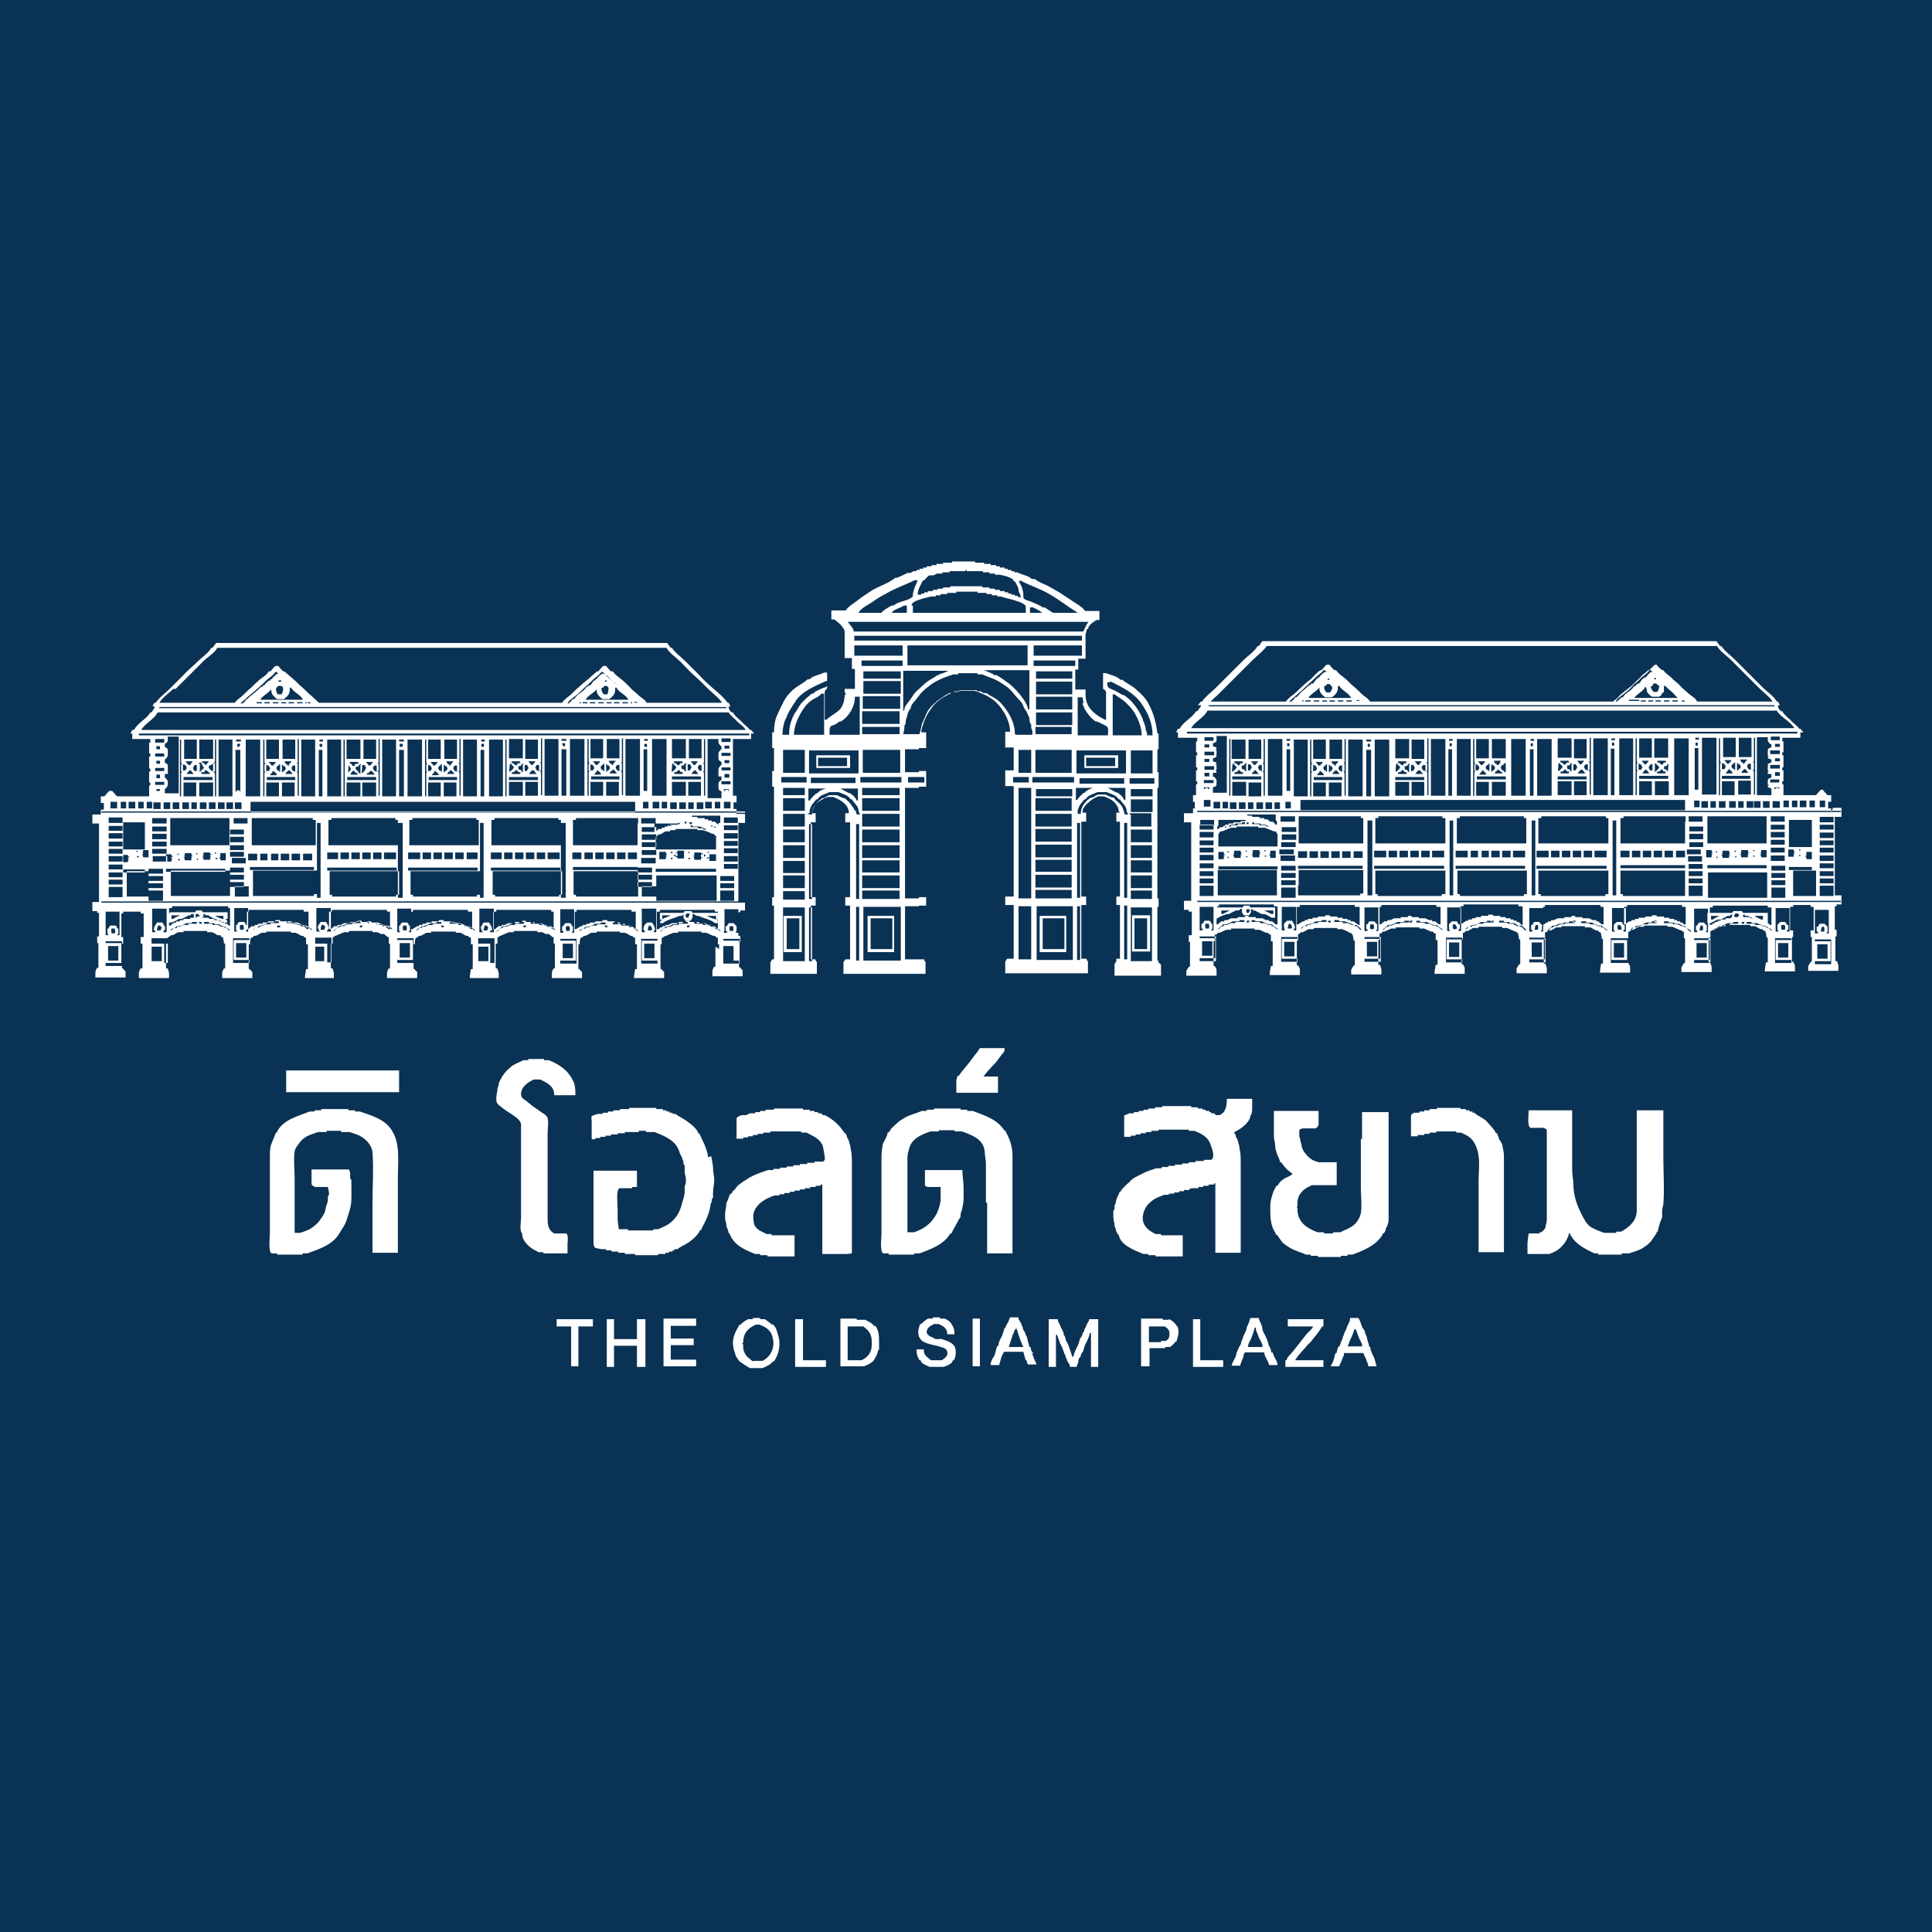 <?xml version="1.0" encoding="UTF-8"?><svg id="Layer_1" xmlns="http://www.w3.org/2000/svg" viewBox="0 0 32 32"><defs><style>.cls-1{fill:#fff;}.cls-2{fill:#0a3254;}</style></defs><rect class="cls-2" width="32" height="32"/><path class="cls-1" d="m22.73,22.42s-.04-.06-.03-.11h-.02s-.01-.06-.02-.08c-.01-.02-.01-.04-.02-.07,0-.03-.02-.05-.03-.08,0-.02-.01-.05-.03-.07-.02-.02-.03-.07-.04-.09-.01-.03-.02-.06-.04-.09h-.14c.01.06-.05.12-.06.18-.03.05-.04.1-.06.14,0,.03-.02.05-.03.08,0,.02-.02.04-.02.07h-.02s-.03.07-.03.11h-.02s-.02.07-.03.11c-.01.04-.03.07-.05.11h.14s.03-.07.05-.11c0-.03.04-.07.03-.11h.32s.03.07.05.11c0,.03.04.07.03.11h.14s-.02-.07-.03-.11c-.01-.04-.03-.07-.05-.11Zm-.41-.11s.02-.06.03-.08c0-.02.02-.05.03-.07.02-.05.04-.09.05-.14h.03s.03.1.05.14c.01.04.06.09.05.14h-.23Z"/><path class="cls-1" d="m21.06,22.42s-.01-.09-.03-.11c-.02-.02-.02-.06-.03-.08,0-.02-.02-.05-.03-.08-.02-.05-.07-.11-.06-.16-.01-.03-.02-.05-.03-.08-.01-.02-.03-.05-.03-.08h-.14s-.03.11-.06.15c0,.06-.04.11-.06.16,0,.03-.02.06-.03.08,0,.02-.01.06-.03.08-.02.03-.03.07-.05.11,0,.07-.07.14-.08.21h.14s.02-.07.04-.11c.02-.03.01-.08.04-.11h.32c0,.07.07.14.08.21h.14c0-.07-.07-.14-.08-.21h-.02Zm-.39-.11c0-.06.04-.1.06-.16.01-.03.02-.05.03-.08,0-.02.02-.05.02-.08h.02s0,.06.02.08c.01.03.02.05.03.08.02.05.07.11.06.16h-.23Z"/><path class="cls-1" d="m17.12,22.42h-.02s-.03-.07-.03-.11h-.02s-.01-.05-.02-.08c-.01-.02-.01-.05-.02-.08,0-.01-.01-.02-.02-.04,0,0-.01-.04-.02-.05-.01-.02-.03-.04-.03-.07,0-.01-.01-.03-.02-.04,0-.01,0-.03-.02-.05-.01-.03-.04-.05-.03-.08h-.14s-.01.03-.02.04c0,.01,0,.03-.02.05-.01.03-.04.05-.03.08h-.02s-.03.11-.05.15c-.02.03-.06.11-.05.15h-.02s-.03.07-.03.11c-.02.02,0,.03-.02.05,0,.02-.02.03-.03.05-.01.03-.04.07-.03.11h.14s.02-.07.03-.11c.01-.04.03-.07.05-.11h.32s.02.08.03.11c0,.02.02.03.03.05,0,.02,0,.03.02.05h.14s-.03-.07-.05-.11c0-.03-.04-.07-.03-.11Zm-.41-.11s.03-.11.05-.15c0-.03.02-.06.03-.08,0-.02.02-.05.03-.07h.02s.03.11.05.15c0,.03.02.06.03.08,0,.02.02.05.03.07h-.23Z"/><path class="cls-1" d="m15.58,22.18h-.08c-.05-.03-.14-.05-.15-.11-.01-.07.06-.11.12-.14h.08c.08.04.14.07.14.17h.12c0-.07-.01-.11-.05-.17-.02-.04-.07-.07-.11-.09h-.08v-.02h-.12v.02h-.08s-.08.05-.11.09h-.02s-.03.08-.03.12c0,.05,0,.08.03.12.05.09.22.1.31.13.06.02.13.03.14.09.02.07-.05.11-.09.14h-.18c-.07-.06-.12-.08-.12-.18h-.12c0,.08.01.11.05.18h.02c0,.06.11.09.15.11h.23s.16-.05.15-.11h.02s.03-.06.03-.11c0-.04,0-.09-.02-.12-.05-.08-.16-.1-.24-.13Z"/><path class="cls-1" d="m21.69,22.25c.07-.09.15-.18.21-.28h.02v-.12h-.59v.12h.42c-.03.06-.08.09-.12.14-.03.04-.07.09-.11.14-.04.05-.08.1-.11.14-.02.03-.1.09-.1.14h-.02v.11h.63v-.11h-.47c.06-.1.15-.18.23-.28Z"/><path class="cls-1" d="m14.48,21.97c-.03-.06-.1-.08-.15-.11h-.14v-.02h-.27v.79h.39s.14-.05.17-.11c.03-.06.05-.08.06-.14,0,0,.01-.02.02-.03,0-.01,0-.03,0-.04v-.07c0-.11,0-.19-.06-.28h-.02Zm-.44.56v-.56h.26c.06.05.09.07.12.14.02.05.02.1.02.15,0,.13-.05.21-.17.27h-.23Z"/><path class="cls-1" d="m12.86,22.01s-.03-.04-.05-.07h-.02s-.08-.06-.12-.09h-.08v-.02h-.12v.02h-.08s-.1.05-.12.09h-.02c-.06.1-.11.19-.11.3,0,.06.01.11.03.16.01.03.01.05.03.08.01.02.03.04.05.07.06.04.1.07.17.11h.21c.06-.03.13-.05.17-.11h.02c.06-.1.09-.18.09-.3,0-.06-.01-.1-.03-.16-.01-.03-.01-.05-.03-.08Zm-.39.54c-.06-.05-.11-.08-.14-.15-.01-.02-.02-.05-.02-.08,0-.01,0-.03,0-.05,0,0-.01-.01-.02-.02.01,0,.02-.01.02-.02,0-.14.07-.23.21-.29h.06c.07.03.12.05.17.11.04.05.05.11.06.17.01.14-.06.26-.18.32h-.15Z"/><path class="cls-1" d="m19.35,21.86h-.09v-.02h-.36v.79h.14v-.3h.26v-.02h.08s.07-.05.09-.09h.02v-.02s.03-.09.03-.12,0-.1-.03-.12c-.03-.05-.07-.08-.12-.11Zm-.12.35v.02h-.2v-.26h.26c.05.03.08.06.08.12,0,.06-.01.09-.06.12h-.08Z"/><path class="cls-1" d="m19.88,21.85h-.12v.79h.5v-.11h-.38v-.68Z"/><path class="cls-1" d="m18.02,21.9s-.02.04-.03.06c0,.02-.02.04-.03.06,0,.02,0,.03-.02.05-.02.02,0,.03-.02.05,0,.02-.02.03-.03.05-.01.03-.02.07-.03.1-.03.06-.07.13-.08.2h-.02s-.02-.06-.03-.09c-.01-.03-.02-.06-.03-.09-.01-.03-.03-.06-.05-.1,0-.02-.01-.06-.03-.08,0-.04-.03-.09-.05-.13-.01-.04-.05-.08-.05-.13h-.15v.79h.12v-.53h.02s.02.06.03.09c.01.03.02.06.04.09.01.03.03.07.04.1,0,.03.03.05.03.08,0,.01.01.03.02.04,0,.01,0,.03.02.05.01.03.04.05.03.08h.11s.02-.05.03-.08c0-.02,0-.06.03-.08.02-.02,0-.03.02-.05,0-.02.02-.03.03-.05.01-.03.02-.07.03-.1.03-.06.07-.13.08-.2h.02v.56h.12v-.79h-.15s0,.03-.02.05Z"/><path class="cls-1" d="m16.11,22.63h.12v-.79h-.12v.79Z"/><path class="cls-1" d="m13.31,21.85h-.14v.79h.51v-.11h-.38v-.68Z"/><path class="cls-1" d="m10.99,21.97v.66h.54v-.11h-.42v-.24h.38v-.11h-.38v-.21h.42v-.12h-.54v.12Z"/><path class="cls-1" d="m10.55,22.18h-.38v-.33h-.12v.79h.12v-.35h.38v.35h.14v-.79h-.14v.33Z"/><path class="cls-1" d="m9.22,21.97h.24v.66h.12v-.66h.24v-.12h-.6v.12Z"/><path class="cls-1" d="m9.4,20.76v-.17s.02-.13-.02-.16h-.2c-.11-.06-.11-.16-.11-.28v-1.37c0-.08.02-.19,0-.26-.01-.05-.08-.08-.12-.11-.04-.03-.09-.06-.13-.09-.05-.04-.09-.08-.14-.11-.04-.03-.05-.05-.05-.11.02-.11.11-.17.21-.22h.11c.12.06.23.11.23.26h.35c0-.09,0-.18-.05-.26-.08-.16-.22-.25-.39-.32h-.08v-.02h-.26v.02h-.08c-.08.04-.15.06-.22.12-.07.06-.12.12-.16.2-.01.01-.02.05-.03.07,0,.03-.01.05-.02.08,0,.05-.02.1-.02.15,0,.06,0,.09.05.13.05.04.1.08.15.11.07.05.21.12.21.21v1.55c0,.06-.03.21.02.25-.01.06.04.14.08.18.03.03.06.06.1.08.03.02.06.03.09.05h.08v.02h.38Z"/><path class="cls-1" d="m19.76,19.68h.09v-.02h.08v-.02h.09v-.02h.09v-.02h.02v1.15h.42v-1.49c0-.09,0-.16-.02-.24,0-.04-.02-.09-.03-.13,0-.02-.02-.04-.03-.06,0-.02,0-.03-.02-.05v-.02h-.02s.12-.06.17-.11c.05-.04.11-.11.11-.17.03-.03.03-.1.03-.14v-.14h-.42c0,.11-.01.22-.12.27h-.06l-.03-.03h-.05v-.02h-.03v-.02h-.06v-.02h-.05v-.02h-.08v-.02h-.11v-.02h-.48v.02h-.12v.02h-.11v.02h-.08v.02h-.08v.02h-.08v.02h-.08s-.04.02-.06.03h-.02v.36h.11v-.02h.08v-.02h.08v-.02h.09v-.02h.09v-.02h.12v-.02h.5v.02h.09c.11.04.22.1.26.2.02.05.1.24.02.28h-.12v.02h-.14v.02h-.11v.02h-.11v.02h-.12v.02h-.11v.02h-.11v.02h-.09c-.08.03-.16.05-.23.09-.08.04-.18.08-.22.15h-.02v.02h-.02v.02h-.02v.02h-.02v.02h-.02v.02h-.02v.03h-.02v.02h-.02v.02c-.03.06-.05.09-.06.16,0,.01-.01.03-.02.05,0,.01,0,.03,0,.05,0,.01-.01.02-.02.04,0,.01,0,.03,0,.04,0,.06,0,.11.02.17,0,.03,0,.05.02.08,0,.02.01.06.03.08v.02h.02c.02.17.26.26.41.32h.08v.02h.12v.02h.45v-.35h-.36v-.02h-.09c-.15-.07-.25-.18-.2-.35.02-.08.07-.15.14-.2.06-.05.13-.07.2-.1h.08v-.02h.09v-.02h.08v-.02h.08v-.02h.09v-.02Z"/><path class="cls-1" d="m14.11,20.76v-1.49c0-.08,0-.16-.02-.24,0-.04-.02-.09-.03-.13,0-.02-.02-.04-.03-.06,0-.02,0-.03-.02-.05v-.02h-.02c-.08-.13-.19-.23-.33-.3h-.03l-.03-.03h-.05v-.02h-.06v-.02h-.08v-.02h-.11v-.02h-.48v.02h-.14v.02h-.09v.02h-.08v.02h-.09s-.04.02-.06.03h-.08s-.06.02-.08.05c0,.02,0,.06,0,.08v.26h.11v-.02h.08v-.02h.08v-.02h.08v-.02h.09v-.02h.12v-.02h.51v.02h.09c.11.06.2.09.26.2.02.05.02.09.03.14,0,.04.04.11-.02.14h-.14v.02h-.12v.02h-.12v.02h-.11v.02h-.11v.02h-.11v.02h-.11v.02h-.09c-.08.03-.16.05-.24.09-.04.02-.08.04-.12.07-.03.02-.09.05-.11.08h-.02v.02h-.02v.02h-.02v.03h-.02v.02h-.02v.02h-.02v.03h-.02v.02h-.02s-.02.05-.03.08c0,.02-.03.05-.03.08,0,.06-.02.11-.02.17v.08s.01.05.02.08c0,.03,0,.05.02.08,0,.02.02.05.02.08h.02v.02c.08.18.24.25.42.32h.08v.02h.12v.02h.45v-.35h-.38v-.02h-.08c-.08-.04-.15-.06-.2-.14-.02-.04-.03-.15-.02-.2.04-.16.2-.25.35-.3h.08v-.02h.08v-.02h.09v-.02h.08v-.02h.09v-.02h.08v-.02h.09v-.02h.09v-.02h.08v-.02h.03v1.15h.42Z"/><path class="cls-1" d="m24.86,18.94s0-.02,0-.02c0-.02-.02-.03-.03-.05-.01-.03-.01-.05-.03-.08v-.02h-.02c-.04-.08-.1-.13-.16-.2-.06-.06-.14-.08-.2-.14h-.03v-.02h-.05v-.02h-.06v-.02h-.09v-.02h-.39v.02h-.12v.02h-.09v.02h-.08v.02h-.08s-.06.01-.06.06c0,.03,0,.06,0,.09v.24h.11v-.02h.11v-.02h.09v-.02h.11v-.02h.33v.02h.08c.09.04.17.08.22.17.04.07.06.14.07.22.02.13,0,.27,0,.4v1.19h.42v-1.21c0-.13,0-.26,0-.39,0-.06-.02-.13-.03-.19,0,0-.01-.02-.02-.03Z"/><path class="cls-1" d="m11.73,19.17c-.02-.15-.09-.27-.15-.4h-.02v-.02c-.04-.07-.1-.12-.17-.17-.06-.05-.14-.08-.2-.13h-.05v-.02h-.05v-.02h-.05v-.02h-.06v-.02h-.11v-.02h-.45v.02h-.15v.02h-.11v.02h-.09v.02h-.09v.02h-.08s-.08.02-.1.04c-.01.02,0,.06,0,.09v.29h.06v-.02h.08v-.02h.09v-.02h.09v-.02h.11v-.02h.12v-.02h.23v-.02h.12v.02h.14c.18.07.35.14.41.32.01.04.03.07.05.11,0,.02.01.04.02.06v.03s0,.02.02.03c0,.03,0,.07,0,.11,0,.04.02.07.02.12v.06s-.01.04-.02.06c0,.03,0,.07,0,.11-.01.08-.04.15-.06.23-.03.09-.06.15-.14.23-.07.07-.15.1-.24.14h-.08v.02h-.42v-.02h-.15s-.02-.13-.02-.17v-.17c0-.07-.03-.31.03-.34h.21v-.02h.08v-.27h-.72v1.18s0,.07.02.09c.02.02.08.02.11.03h.08v.02h.09v.02h.11v.02h.11v.02h.17v.02h.38v-.02h.12v-.02h.06v-.02h.06v-.02h.03v-.02h.05c.06-.05.15-.08.21-.13.07-.05.13-.11.17-.19h.02v-.02c.07-.13.13-.25.15-.4,0-.01.01-.03.02-.05v-.03s0-.02.02-.03c0-.03,0-.06,0-.09,0-.07.02-.13.02-.2s-.02-.13-.02-.2-.02-.13-.03-.2Z"/><path class="cls-1" d="m16.35,19.93v.83h.42v-1.62c0-.14-.04-.27-.11-.39v-.02h-.02c-.12-.19-.32-.25-.53-.33h-.09v-.02h-.11v-.02h-.44v.02h-.12v.02h-.08c-.09.04-.19.06-.28.11-.05.03-.1.06-.14.1-.03.03-.11.09-.11.13h-.02v.02h-.02c0,.07-.06.13-.08.2-.01.07-.02.13-.02.21v1.26c0,.06-.03.31.03.33h.09v.02h.42v-.02h.09c.19-.07.41-.15.51-.33h.02s.03-.07.05-.1c.02-.03.03-.06.05-.09.01-.03.04-.06.05-.09,0-.04,0-.06.02-.1.01-.06.03-.12.03-.19v-.19c0-.1-.02-.19-.02-.29h-.62v.15s0,.06,0,.08c0,.04.01.04.05.05h.21s0,.17,0,.22c-.01.08-.03.14-.06.21-.08.16-.2.26-.38.32h-.11v-1.23s0-.08.02-.12c.03-.19.19-.26.36-.32h.14v-.02h.26v.02h.12c.17.06.36.13.38.33,0,.07.02.13.02.21v.63Z"/><path class="cls-1" d="m6.5,18.76v-.02c-.11-.2-.34-.26-.54-.33h-.08v-.02h-.11v-.02h-.45v.02h-.11v.02h-.08c-.2.08-.43.13-.54.33v.02h-.02c-.03.07-.05.13-.08.2-.02.06-.02.14-.02.21v1.26c0,.06-.03.31.03.33h.09v.02h.42v-.02h.08c.19-.07.42-.14.53-.33.04-.07.08-.12.11-.19.02-.06.04-.12.06-.19.04-.12.03-.25.03-.38v-.08s0-.03,0-.04c0-.01-.01-.02-.02-.03,0-.02,0-.05,0-.08,0-.03-.01-.04-.02-.07h-.62v.16s0,.06,0,.08c.01.03.02.03.06.05h.21s.02.08.02.11c0,.02-.01.03-.02.05,0,.02,0,.04,0,.06,0,.03-.02.07-.03.11-.01.03-.01.07-.03.11-.04.07-.1.16-.17.21-.07.06-.14.08-.23.11h-.09v-.9c0-.14-.02-.31,0-.45,0,0,.01-.05.02-.05,0-.02.02-.03.03-.05.03-.04.06-.09.11-.12.06-.05.15-.07.23-.1h.14v-.02h.24v.02h.14c.09.03.17.05.24.11.08.06.13.14.14.23.02.27,0,.56,0,.83v.83h.42v-1.23c0-.26.04-.57-.09-.78h-.02Z"/><path class="cls-1" d="m27.55,18.39h-.44v1.66c0,.16-.11.27-.26.35h-.08v.02h-.2c-.08-.03-.17-.06-.24-.11-.07-.06-.11-.15-.15-.23-.07-.14-.12-.3-.12-.47,0-.08-.02-.14-.02-.23v-.99h-.72c0,.06-.03.26.03.29h.21c.06.02.06.02.06.08v1.43s0,.07-.02.11c0,.02,0,.04-.02.06-.01.02-.03.03-.05.05h-.03v.02h-.18s-.02.12-.02.17v.17h.36c.08-.03.15-.06.21-.13.03-.03.06-.07.08-.11.01-.03.04-.06.03-.1h.02c.08.17.24.25.41.33h.06v.02h.39v-.02h.12c.09-.03.18-.05.26-.11.1-.06.14-.14.2-.23v-.02h.02v-.02s.02-.08.03-.11c0-.01.01-.04.02-.05,0-.02.01-.03.02-.05,0-.04,0-.08,0-.11,0-.04.01-.07.02-.11.02-.26,0-.53,0-.79v-.78Z"/><path class="cls-1" d="m22.54,18.85v.83c0,.13.02.29,0,.42-.02.07-.06.15-.13.2-.06.05-.14.07-.21.11h-.12v.02h-.15v-.02h-.11c-.18-.07-.33-.17-.33-.38v-.02s-.02-.02,0-.03c0-.02,0-.04,0-.06,0-.04.01-.08.03-.12.05-.09.12-.13.21-.17h.41v-.38h-.3c-.07-.02-.12-.04-.17-.09-.05-.05-.09-.1-.11-.17,0-.03-.01-.06-.02-.08,0-.03-.01-.06-.02-.09,0-.02,0-.05,0-.08,0-.04.02-.04.06-.05h.21s.04-.02.05-.06c0-.02,0-.05,0-.08v-.15h-.74v.43c0,.05.02.08.02.14s.02.1.03.14c.01.04.05.09.05.14h.02s.06.09.11.13c.02.02.04.03.06.05.03.02.03,0,0,.03-.04.03-.09.04-.13.07-.05.03-.07.06-.1.11h-.02s-.03.06-.05.1c-.01.03-.02.06-.03.1-.02.06-.02.13-.02.2,0,.15.01.27.09.39v.02h.02s.07.1.09.13c.04.03.09.07.13.09.08.05.18.07.26.11h.08v.02h.12v.02h.38v-.02h.11v-.02h.08c.19-.07.39-.15.5-.33v-.02h.02s.02-.03.03-.05c0-.01,0-.04.02-.06.01-.03.03-.07.03-.11,0-.04,0-.08,0-.11,0-.03,0-.07,0-.11v-1.57h-.44v.46Z"/><path class="cls-1" d="m6.61,17.73h-1.87v.36h1.87v-.36Z"/><path class="cls-1" d="m16.5,17.59s.06-.08.09-.12c.04-.05.05-.05.05-.11h-.41s-.05.08-.08.11c-.03.04-.06.08-.09.12-.06.08-.13.15-.18.23h-.02s-.01.04-.02.07c0,.02,0,.05,0,.07v.14h.69v-.27h-.24s.06-.08.09-.11c.04-.04.07-.08.11-.12Z"/><path class="cls-1" d="m18.49,15.92s-.02.03-.03.05c0,.02,0,.04,0,.06v.13h.77v-.14s0-.03,0-.04c0-.02-.01,0-.02-.02-.01-.02-.03,0-.02-.05h-.02v-.89h.02v-.14h-.02v-1.83h.02v-.26h-.02v-.38h.02v-.26h-.02c-.02-.17-.06-.33-.14-.48-.04-.09-.12-.17-.2-.24-.07-.07-.17-.11-.24-.17h-.03c-.06-.06-.16-.08-.24-.11h-.05v.11s0,.08,0,.12c0,.05,0,.02.03.05.01.01.02.02.02.04v.45h-.02c-.18-.09-.32-.21-.32-.41v-.09h-.17v-.33h.05v-.18h.12v-.41s.02-.04.02-.08h.02c.01-.07.08-.11.14-.15h.05v-.15h-.24c-.03-.06-.14-.12-.2-.16-.07-.05-.14-.09-.21-.14-.07-.04-.14-.08-.21-.12-.07-.03-.15-.06-.21-.11h-.05c-.06-.06-.17-.07-.24-.11h-.05v-.02h-.05v-.02h-.06v-.02h-.05v-.02h-.08v-.02h-.06v-.02h-.09v-.02h-.11v-.02h-.15v-.02h-.38v.02h-.15v.02h-.11v.02h-.08v.02h-.08v.02h-.06v.02h-.06v.02h-.05v.02h-.05s-.03.02-.05.03h-.05c-.05.03-.11.05-.17.08h-.03c-.12.1-.29.14-.42.23-.07.05-.14.09-.2.14-.06.05-.16.1-.2.17h-.24v.15h.05c.06.05.11.08.15.15.02.02.02.05.02.08v.41h.12v.18h.05v.33h-.17v.05s.02.03.02.05h-.02c0,.08-.02.16-.07.23-.07.08-.16.11-.23.18h-.03v-.45s0-.03.02-.05c.02-.02.02,0,.02-.05,0-.04,0-.08,0-.12v-.11h-.05c-.08.04-.18.05-.24.11h-.03c-.08.07-.17.11-.24.17-.08.07-.14.15-.18.24-.04.08-.08.16-.11.24-.02.07-.03.15-.03.23h-.03v.26h.03v.38h-.03v.26h.03v1.83h-.03v.14h.03v.89h-.03s-.02.03-.03.05c0,.02,0,.04,0,.06v.13h.77v-.13s0-.05,0-.06c0-.02-.03-.02-.02-.05h-.08v-.89h.08v-.14h-.08v-1.24h.08v-.15h-.06c0-.14.13-.22.26-.27h.09c.13.05.26.13.26.27h-.06v.15h.08v1.24h-.08v.14h.08v.89h-.08s-.02.03-.03.05c0,.02,0,.04,0,.06v.13h1.36v-.13s0-.05,0-.06c0-.02-.03-.02-.02-.05h-.09v-.89h.12v-.14h-.12v-1.83h.12v-.26h-.12v-.38h.12v-.26h-.08c0-.06.03-.13.05-.19.03-.08.06-.13.11-.2.09-.14.23-.21.38-.28h.08v-.02h.26c.17.06.31.12.42.26.09.11.17.27.17.42h-.08v.26h.14v.38h-.14v.26h.14v1.83h-.14v.14h.14v.89h-.11s-.02.03-.03.05c0,.02,0,.04,0,.06v.13h1.37v-.13s0-.05,0-.06c0-.02-.03-.02-.02-.05h-.09v-.89h.08v-.14h-.08v-1.24h.08v-.15h-.06s0-.06.02-.08c.02-.03.04-.06.07-.08.05-.05.1-.08.17-.11h.09c.06.02.13.05.18.1.03.03.04.06.06.09.01.03,0,.06.03.08h-.06v.15h.06v1.24h-.06v.14h.06v.89h-.06Zm.59,0h-.35v-.89h.35v.89Zm0-1.03h-.35v-.14h.35v.14Zm0-.18h-.35v-.21h.35v.21Zm0-.26h-.35v-.2h.35v.2Zm0-.24h-.35v-.21h.35v.21Zm0-.26h-.35v-.21h.35v.21Zm0-.26h-.35v-.2h-.02v-.02h.36v.21Zm-.5-.51s-.05-.03-.06-.05h-.02s-.1-.05-.15-.08h.29v.2h-.02s-.02-.05-.05-.07Zm-.6-.05h-.03s-.08.07-.11.12h-.02v-.2h.29s-.12.03-.14.08Zm-.23.36v.2h-.6v-.21h.6v.02Zm0,.45h-.6v-.21h.6v.21Zm0,.26h-.6v-.21h.6v.21Zm0,.24h-.6v-.2h.6v.2Zm0,.26h-.6v-.21h.6v.21Zm0,.18h-.6v-.14h.6v.14Zm-.6-1.45v-.21h.6v.21h-.6Zm-.05-.56h.69v.09h-.69v-.09Zm.05-.45h.6v.38h-.6v-.38Zm0-.38h.6v.12h-.6v-.12Zm-.71-.88s-.09-.04-.14-.06h.75v.65h-.02c-.02-.11-.12-.23-.2-.32-.05-.05-.1-.1-.16-.14-.06-.04-.11-.08-.17-.11h-.05v-.02h-.03Zm-.85,0h-.03v.02h-.03c-.05.04-.12.07-.17.11-.06.04-.11.1-.17.15s-.09.12-.13.17c-.03.04-.09.1-.08.16h-.02v-.66h.75s-.09.04-.14.06Zm-.69.83h-.62v-.21h.62v.21Zm0,.17h-.62v-.12h.62v.12Zm.03.8h-.68v-.09h.68v.09Zm-.03.21h-.62v-.12h.62v.12Zm0,.26h-.62v-.21h.62v.21Zm0,.26h-.62v-.21h.62v.21Zm0,.26h-.62v-.21h.62v.21Zm0,.26h-.62v-.21h.62v.21Zm0,.24h-.62v-.2h.62v.2Zm0,.26h-.62v-.21h.62v.21Zm0,.18h-.62v-.14h.62v.14Zm-.75-1.7s-.05-.03-.06-.05h-.02s-.1-.05-.15-.08h.29v.2h-.02s-.02-.05-.05-.07Zm-.6-.05h-.03s-.08.07-.11.12h-.02v-.2h.29s-.12.03-.14.08Zm-.15-.71h.82v.38h-.82v-.38Zm.03.45h.74v.09h-.74v-.09Zm1.48-.08h-.62v-.38h.62v.38Zm-.62-1.27h.62v.21h-.62v-.21Zm.74-.6v-.24h1.99v.33h-1.99v-.09Zm2.73.82h-.6v-.21h.6v.21Zm-.6.05h.6v.21h-.6v-.21Zm1.49,1.01h-.82v-.38h.82v.38Zm-.03.17h-.74v-.09h.74v.09Zm-1.46.09h.6v.12h-.6v-.12Zm1.93.38h-.36v-.21h.36v.21Zm0-.26h-.36v-.12h.36v.12Zm.03-.21h-.41v-.09h.41v.09Zm-.03-.17h-.36v-.38h.36v.38Zm-.69-1.52c.2.1.39.19.51.37.11.16.18.32.18.52h-.09s0-.06-.02-.08c-.01-.03,0-.06-.02-.09,0-.02-.02-.06-.03-.08,0-.02-.02-.06-.03-.08-.06-.12-.16-.26-.29-.34h-.02s-.11-.07-.17-.09c-.07-.03-.08-.04-.08-.12h.03Zm.03.21h.03c.06.05.13.08.19.14.06.06.11.11.15.18.06.11.11.23.11.36h-.48v-.68Zm-.5.14s0,.04.02.06c0,.01.01.04.02.05.04.07.11.16.18.2h.02s.11.05.16.08c.04.03.02.1.02.15h-.5v-.63h.08s.01.07.02.1Zm-.17-.19v.05h-.6v-.21h.6v.17Zm0-.21h-.6v-.12h.6v.12Zm.05-.21h-.69v-.09h.69v.09Zm.11-.17h-.8v-.17h.8v.17Zm-1.01-1.24c.15.08.32.13.47.22.16.09.31.21.47.31h-.41s-.09-.06-.14-.09h-.03c-.05-.04-.12-.06-.18-.09-.04-.02-.15-.03-.14-.09,0-.05,0-.08-.02-.13,0-.04-.05-.09-.05-.13h.02Zm-1.9.53h-.24c.03-.06.15-.08.2-.12h.05v.12Zm.09-.12c-.02-.08.25-.13.32-.15h.08v-.02h.08v-.02h.11v-.02h.15v-.02h.35v.02h.15v.02h.09v.02h.09v.02h.06c.07.03.43.09.41.18v.09h-1.87v-.12Zm1.96.03h.05s.11.05.15.09h-.2v-.09Zm-1.6-.53s.04-.02.06-.03h.09v-.02h.12v-.02h.26v-.02h.02v.02h.27v.02h.11v.02h.09v.02h.08s.24.04.23.11h.02s.05.08.06.13c0,.02,0,.04.02.07,0,.02.02.04.02.06h-.05v-.02h-.05v-.02h-.06v-.02h-.05v-.02h-.06v-.02h-.08v-.02h-.08v-.02h-.09v-.02h-.12v-.02h-.53v.02h-.12v.02h-.09v.02h-.08v.02h-.08v.02h-.06v.02h-.05v.02h-.06c0-.09.05-.16.09-.24h.02s.05-.06.08-.08h.08Zm-1.01.44c.07-.05.15-.1.23-.14.15-.09.31-.14.47-.22h.05s-.03.08-.05.12c-.01.03-.03.09-.03.12v.03c-.08.08-.23.07-.32.15h-.03s-.14.07-.17.12h-.38c.04-.08.16-.13.23-.18Zm-.41.33h3.99s-.04.05-.05.08c-.01.02-.02.05-.04.08h-3.8c0-.06-.06-.1-.09-.15Zm.11.23h3.77v.08h-3.77v-.08Zm0,.33v-.17h.8v.17h-.8Zm.12.08h.68v.09h-.68v-.09Zm.03.18h.62v.12h-.62v-.12Zm0,.33v-.17h.62v.21h-.62v-.05Zm-.55.58s.06-.02.08-.03c.03-.01.05-.04.08-.05h.02c.14-.09.23-.25.23-.41h.08v.63h-.5v-.08s0-.04.02-.06Zm-.1-.09v.23h-.5c0-.13.06-.27.12-.37.04-.07.09-.14.16-.19.04-.04.15-.07.17-.12h.05v.45Zm-.63-.04c.03-.1.09-.18.14-.26.11-.19.33-.27.52-.36h.02s0,.07,0,.08c-.01.02-.05.03-.08.04-.04.02-.13.05-.15.09h-.03s-.05.05-.08.07c-.03.03-.06.06-.09.09-.04.05-.07.12-.11.17-.06.11-.09.22-.09.35h-.11c0-.09.02-.19.05-.26Zm-.05.52h.36v.38h-.36v-.38Zm-.03.45h.42v.09h-.42v-.09Zm.03.18h.36v.12h-.36v-.12Zm0,.17h.36v.21h-.36v-.21Zm0,.26h.36v.21h-.36v-.21Zm0,.26h.36v.21h-.36v-.21Zm0,.26h.36v.21h-.36v-.21Zm0,.26h.36v.2h-.36v-.2Zm0,.24h.36v.21h-.36v-.21Zm0,.26h.36v.14h-.36v-.14Zm0,1.16v-.89h.36v.89h-.36Zm.48,0h-.05v-.89h.05v.89Zm0-1.03h-.05v-1.24h.05v1.24Zm.71-1.46s-.02-.05-.04-.07c-.03-.05-.08-.1-.13-.14h-.02s-.07-.03-.11-.05h-.12s-.06.02-.09.05h-.03c-.1.07-.17.16-.17.27h-.06v-.02h.02v-.05s.02-.07.04-.09c.02-.03.05-.06.07-.09h.02c.04-.07.13-.09.2-.12h.15c.07.03.16.05.2.12h.02c.04.07.1.1.11.18,0,.02,0,.03.02.05v.02h-.05s-.01-.04-.02-.07Zm.02.22h.05v1.24h-.05v-1.24Zm0,2.26v-.89h.05v.89h-.05Zm.12,0v-.89h.62v.89h-.62Zm.92-.02h-.23v-.88h.23v.88Zm0-1.01h-.23v-1.83h.23v1.83Zm.09-2.01v.09h-.27v-.09h.27Zm-.09-.08h-.23v-.38h.23v.38Zm1.59-.63c0-.14-.05-.26-.12-.37-.04-.06-.09-.13-.16-.19-.06-.05-.13-.07-.19-.12h-.05s-.03-.02-.05-.03h-.06v-.02h-.29v.02h-.08s-.03.02-.05.03h-.05v.02h-.03c-.06.05-.13.08-.18.13-.03.03-.07.06-.09.09-.02.02-.05.06-.06.09-.03.06-.05.12-.08.18-.01.03-.01.06-.02.09,0,.03-.02.05-.02.08h-.27s.02-.08.02-.12c0-.02,0-.03.02-.05,0-.04,0-.07.02-.11.01-.03.01-.08.04-.11v-.02h.02c0-.08.08-.14.12-.2.05-.07.11-.13.18-.18.12-.1.26-.15.41-.2h.08v-.02h.32v.02h.08c.06.03.13.05.2.08.07.03.14.08.2.12.07.05.13.13.18.19.03.03.06.06.08.09.02.03.02.07.05.1,0,.01.01.02.02.03.02.04.03.07.05.11,0,.03,0,.08.03.11v.05s.01.04.02.06c0,.02,0,.04,0,.06h-.27Zm.06.26h.21v.38h-.21v-.38Zm-.09.54v-.09h.26v.09h-.26Zm.09.09h.21v1.83h-.21v-1.83Zm0,1.96h.21v.88h-.21v-.88Zm.3.89v-.89h.6v.89h-.6Zm.72,0h-.05v-.89h.05v.89Zm0-1.03h-.05v-1.24h.05v1.24Zm.68-1.53c-.03-.05-.09-.07-.12-.13h-.03s-.07-.03-.11-.05h-.12s-.06.02-.09.05h-.03c-.1.06-.17.16-.17.27h-.05v-.06s.02-.06.04-.09c.02-.03.05-.06.07-.09h.02c.04-.07.13-.09.2-.12h.15c.07.03.16.05.2.12h.02c.04.07.1.1.11.18,0,.02,0,.03.02.05v.02h-.05s-.03-.11-.05-.14Zm.05.29h.05v1.24h-.05v-1.24Zm0,1.37h.05v.89h-.05v-.89Z"/><path class="cls-1" d="m8.12,15.92v-.29h-.24v.33h.24v-.05Zm-.2,0v-.24h.17v.24h-.17Z"/><path class="cls-1" d="m5.42,15.92v-.29h-.24v.33h.24v-.05Zm-.2,0v-.24h.15v.24h-.15Z"/><path class="cls-1" d="m2.72,15.92v-.29h-.24v.33h.24v-.05Zm-.21,0v-.24h.17v.24h-.17Z"/><path class="cls-1" d="m19.05,15.72v-.56h-.3v.6h.3v-.05Zm-.26,0v-.51h.21v.51h-.21Z"/><path class="cls-1" d="m11.85,15.68v.33h-.02s-.03.04-.03.08c0,.02,0,.05,0,.08h.5s0-.06,0-.08c0-.03,0-.02-.02-.04-.01-.02-.02,0-.02-.03h-.02v-.41h.02v-.11h-.03v-.39h.03v-.03h.08v-.15h-.11v-1.3h.11v-.15h-.14v-.08h-.05v-.11h.05v-.11h-.06v-.94h.3v-.09h.05s-.03-.04-.05-.06h-.02c-.03-.05-.1-.09-.14-.14-.05-.05-.11-.09-.14-.15h-.02s-.05-.04-.05-.08v-.02h.03s-.02-.04-.03-.06h-.02c-.05-.08-.16-.17-.23-.23-.08-.07-.16-.14-.23-.22l-.23-.23c-.07-.07-.18-.15-.23-.23h-.02s-.04-.05-.06-.08H3.58s-.04.05-.06.08h-.02c-.05.09-.16.16-.23.23-.08.08-.16.14-.23.22-.08.08-.16.16-.23.23-.07.07-.18.15-.23.23h-.02s-.03.03-.03.06h.03v.02s-.03.05-.05.08h-.02c-.06.11-.21.17-.27.29h-.03s-.02.04-.03.06h.03v.09h.3v.06h-.02v.18h.02v.05h-.02v.2h.02v.05h-.02v.18h.02v.05h-.02v.18h-.53s-.06-.06-.08-.09h-.05s-.06.06-.08.09h-.06v.11h.05v.11h-.05v.08h-.14v.15h.11v1.3h-.11v.15h.08v.03h.03v.39h-.03v.11h.02v.41h-.02s-.03.04-.03.08c0,.02,0,.05,0,.08h.5s0-.06,0-.08c0-.03,0-.02-.02-.04-.01-.02-.02,0-.02-.03h-.02v-.41h.02v-.11h-.03v-.39h.03v-.03h.29v.03h.05v.39h-.05v.11h.03v.41h-.03s-.03.04-.03.08c0,.02,0,.05,0,.08h.5s0-.05,0-.08c0-.03-.02-.05-.02-.08h-.03v-.41h.03v-.11h.02l.03-.03h.03s.06-.03.09-.05h.09v-.02h.39v.02h.08s.06.02.09.05h.05s.01.02.02.03h.02s.02.07.02.11h.02v.41h-.02s-.03.04-.03.08c0,.02,0,.05,0,.08h.5s0-.06,0-.08c0-.03,0-.02-.02-.04-.01-.02-.02,0-.02-.03h-.02v-.41h.02s0-.08.02-.11h.02l.03-.03h.03s.06-.03.09-.05h.08v-.02h.41v.02h.08s.06.03.09.05h.03s.02.02.03.03h.02v.11h.03v.41h-.03s-.02.11-.02.15h.48s0-.05,0-.08c0-.03-.02-.05-.02-.08h-.03v-.41h.03v-.11h.03v-.02h.02s.09-.04.14-.06h.08v-.02h.39v.02h.08l.06.03h.05s.04.03.06.05h.02v.11h.02v.41h-.02s-.03.04-.03.08c0,.02,0,.05,0,.08h.5s0-.06,0-.08c0-.03,0-.02-.02-.04-.01-.02-.02,0-.02-.03h-.02v-.41h.02s0-.08.02-.11h.02l.03-.03h.03s.06-.03.09-.05h.08v-.02h.41v.02h.08s.06.03.09.05h.03s.02.02.03.03h.02v.11h.03v.41h-.03s-.02.11-.02.15h.48s0-.05,0-.08c0-.03-.02-.05-.02-.08h-.03v-.41h.03v-.11h.03v-.02h.02s.09-.04.14-.06h.08v-.02h.39v.02h.08l.06.03h.05s.04.03.06.05h.02v.11h.02v.41h-.02s-.03.04-.03.08c0,.02,0,.05,0,.08h.5s0-.06,0-.08c0-.03,0-.02-.02-.04-.01-.02-.02,0-.02-.03h-.02v-.41h.02s0-.08.02-.11h.02s.02-.02.03-.03h.03s.06-.03.09-.05h.09v-.02h.39v.02h.08s.06.02.09.05h.03l.03.03h.02v.11h.03v.41h-.03s-.02.11-.02.15h.5s0-.06,0-.08c0-.03,0-.02-.02-.04-.01-.02-.02,0-.02-.03h-.02v-.41h.02v-.11h.03v-.02h.02s.09-.04.14-.06h.08v-.02h.39v.02h.08s.07.03.11.05h.03l.03.03h.02v.11h.02v.08Zm-7.85-2.28h-.11v-.11h.11v.11Zm-1.46-.11h.12v.11h-.12v-.11Zm.17,0h.11v.11h-.11v-.11Zm.15,0h.11v.11h-.11v-.11Zm.12-1.04h.02v.36s0,.04.02.05h-.02v.12h.02s-.03.02-.02.05v.36h-.02v-.94Zm1.01.03h-.08v-.03h.08v.03Zm0,.83h-.02v-.02h-.05v.02h-.02v-.69h.08v.69Zm-.03-.74h-.03v-.05h.05s0,.03-.02.05Zm-.11-.09v.91h-.23v-.94h.23v.03Zm-.27.91h-.02v-.36s0-.04-.03-.05h.03v-.14h-.03s.03-.01.03-.03v-.36h.02v.94Zm-.54-.23h.21v.23h-.21v-.23Zm0-.09h.48v.05h-.48v-.05Zm.18-.2h.02s.01,0,.02,0v.1s-.01,0-.02,0h-.02c-.03-.06-.03-.04,0-.09Zm.11,0h.02s.02.04.03.05c-.02.01-.02.02,0,.02,0,0,.02,0,.02,0h-.05s-.02.03-.03.04c0,0,0,0,0,0-.01,0-.02,0-.03-.01h.02v-.12h-.03s.02-.01.03-.02h.02s.01.02.02.03Zm0,.12h.05s.02-.02.02-.04c.03.02.06.03.08.07h-.14s0-.03-.02-.03Zm.18-.02s-.04-.03-.05-.05c-.01-.03,0-.02.02-.05h.02s.02-.01.03-.02v.12s-.01,0-.02,0Zm-.08-.1h-.03s-.01-.02-.02-.03h-.02s-.01-.02-.02-.03h.12s-.03.04-.05.06Zm-.24-.03h-.02s-.01.02-.02.03h-.03s-.03-.04-.05-.06h.12s-.01.02-.02.03Zm-.14.03h.02c.03.06.03.04,0,.09h-.02s0,0-.02,0v-.1s0,0,.02,0Zm.08.09h.03s.03.04.05.06h-.12s.03-.04.05-.06Zm.17.2h.23v.23h-.23v-.23Zm.23-.39h-.23v-.32h.23v.32Zm-.27,0h-.21v-.32h.21v.32Zm-.24.72h.11v.11h-.11v-.11Zm.15,0h.09v.11h-.09v-.11Zm.14,0h.11v.11h-.11v-.11Zm.15,0h.11v.11h-.11v-.11Zm.15,0h.11v.11h-.11v-.11Zm.14,0h.11v.11h-.11v-.11Zm.32-.18v-.86h.24v.94h-.24v-.08Zm.29-.86h.02v.36s0,.04.02.05h-.02v.12h.02s-.03.02-.02.05v.36h-.02v-.94Zm.53.32h-.21v-.32h.21v.32Zm0,.35h-.47v-.05h.47v.05Zm-.18-.24c.03.06.03.04,0,.09h-.02v.02h-.02v-.12h.02v.02h.02Zm-.11.09c-.03-.06-.03-.04,0-.09h.02v-.02h.02v.12h-.02v-.02h-.02Zm-.05-.11h-.02v.02h-.03s-.03-.04-.05-.06h.12s-.02.03-.03.05Zm-.12.02h.02c.03.06.03.04,0,.09h-.02s0,0-.02,0v-.1s0,0,.02,0Zm.08.09h.03v.02h.02s.02.03.03.05h-.12s.03-.04.05-.06Zm.21.06s.02-.03.03-.05h.02v-.02h.03s.03.04.05.06h-.12Zm.15-.06h-.02c-.03-.06-.03-.04,0-.09h.02s0,0,.02,0v.1s0,0-.02,0Zm-.08-.09h-.03v-.02h-.02s-.02-.03-.03-.05h.12s-.03.04-.05.06Zm-.17-.11h-.21v-.32h.21v.32Zm-.21.39h.21v.23h-.21v-.23Zm.26,0h.21v.23h-.21v-.23Zm.26,0v-.14s0-.04-.02-.05h.02v-.12h-.02s.03-.02.02-.05v-.36h.02v.94h-.02v-.23Zm.06-.71h.23v.94h-.23v-.94Zm.36.03h-.06v-.03h.06v.03Zm-.02.09h-.03s-.02-.03,0-.05h.03s.02.03,0,.05Zm-.05.05h.06v.77h-.06v-.77Zm.14,0v-.17h.23v.94h-.23v-.77Zm.27-.17h.02v.94h-.02v-.94Zm.54.32h-.21v-.32h.21v.32Zm0,.35h-.48v-.05h.48v.05Zm-.18-.15h-.02s-.01.02-.02.03h-.02s.01-.08.01-.13c0,0,.01,0,.02,0h.02c.03.06.03.04,0,.09Zm-.11,0h-.02s-.02-.02-.03-.04c-.01-.03.02-.01,0-.03,0,0,0,0,0,0h.04s.02-.03.03-.04c0,0,0,0,0,0,.01,0,.02,0,.03.01h-.02v.14h-.02s-.01-.02-.02-.03Zm0-.12h-.05s-.02.02-.02.04c-.02,0-.04-.01-.05-.04h-.05s.05,0,.02-.03h.14s0,.03.02.03Zm-.18,0s0,0,0,0c0,.03.02.03.04.06.02.04.01.02,0,.06h-.02s0,.02-.01.03c0,0,0,0,0,0-.01-.01,0-.05,0-.07,0-.03,0-.06.02-.07Zm.02.15h.04s.01-.02.02-.03h.03s.01.02.02.03h.02s.01.02.02.03h-.12s0-.03-.01-.03Zm.29.03s.01-.02.02-.03h.02s.01-.02.02-.03h.03s.03.04.05.06h-.12Zm.15-.06h-.02c-.03-.06-.03-.04,0-.09h.02s0,0,.02,0v.1s0,0-.02,0Zm-.08-.09h-.03s-.03-.04-.05-.06h.12s-.03.04-.05.06Zm-.17-.11h-.23v-.32h.23v.32Zm-.23.39h.23v.23h-.23v-.23Zm.26,0h.23v.23h-.23v-.23Zm.27,0v-.14s0-.04-.02-.05h.02v-.12h-.02s.03-.02.02-.05v-.36h.02v.94h-.02v-.23Zm.06-.71h.23v.94h-.23v-.94Zm.36.03h-.08v-.03h.08v.03Zm-.02.09h-.05v-.05h.05v.05Zm-.06.05h.08v.77h-.08v-.77Zm.14,0v-.17h.24v.94h-.24v-.77Zm.29-.17h.02v.36s0,.04.02.05h-.02v.12h.02s-.03.02-.02.05v.36h-.02v-.94Zm.53.32h-.21v-.32h.21v.32Zm0,.35h-.47v-.05h.47v.05Zm-.18-.24c.03.06.03.04,0,.09h-.02v.02h-.02v-.12h.02v.02h.02Zm-.11.09c-.03-.06-.03-.04,0-.09h.02v-.02h.02v.12h-.02v-.02h-.02Zm-.05-.11h-.02v.02h-.03s-.03-.04-.05-.06h.12s-.02.03-.03.05Zm-.12.02h.02c.03.06.03.04,0,.09h-.02s0,0-.02,0v-.1s0,0,.02,0Zm.08.09h.03v.02h.02s.02.03.03.05h-.12s.03-.04.05-.06Zm.21.06s.02-.03.03-.05h.02v-.02h.03s.03.04.05.06h-.12Zm.15-.06h-.02c-.03-.06-.03-.04,0-.09h.02s0,0,.02,0v.1s0,0-.02,0Zm-.08-.09h-.03v-.02h-.02s-.02-.03-.03-.05h.12s-.03.04-.05.06Zm-.17-.11h-.21v-.32h.21v.32Zm-.21.39h.21v.23h-.21v-.23Zm.26,0h.21v.23h-.21v-.23Zm.26,0v-.14s0-.04-.02-.05h.02v-.12h-.02s.03-.02.02-.05v-.36h.02v.94h-.02v-.23Zm.06-.71h.23v.94h-.23v-.94Zm.36.03h-.06v-.03h.06v.03Zm-.02.09h-.03s-.02-.03,0-.05h.03s.02.03,0,.05Zm-.05.05h.06v.77h-.06v-.77Zm.14,0v-.17h.23v.94h-.23v-.77Zm.27-.17h.02v.94h-.02v-.94Zm.54.32h-.21v-.32h.21v.32Zm0,.35h-.48v-.05h.48v.05Zm-.18-.15h-.02s-.01,0-.02,0v-.1s.01,0,.02,0h.02c.03.06.03.04,0,.09Zm-.15-.05s.02,0,0-.03c0,0,0,0-.01,0h.05s.02-.03.03-.04c0,0,0,0,0,0,.01,0,.02,0,.03.01h-.02v.12h.02s-.02,0-.03.01c0,0,0,0,0,0,0-.01-.02-.03-.03-.04h-.05s.02,0,.02,0c.01,0,0,0,0-.02Zm.05-.08h-.05s-.02.03-.03.04c0,0,0,0,0,0-.02-.01-.03-.02-.05-.04h-.05s.05,0,.02-.03h.14s0,.03.02.03Zm-.18,0s0,0,0,0c.01.02.06.05.06.07s-.04.05-.06.07c0,0,0,0-.01,0-.01-.01,0-.05,0-.07,0-.03,0-.06.02-.07Zm.02.15h.04s.03-.03.05-.04c0,.01.02.03.03.04h.05s-.04,0-.02.03h-.14s0-.03-.01-.03Zm.29.03s.03-.04.05-.06h.03s.03.04.05.06h-.12Zm.15-.06h-.02c-.03-.06-.03-.04,0-.09h.02s0,0,.02,0v.1s0,0-.02,0Zm-.08-.09h-.03s-.03-.04-.05-.06h.12s-.03.04-.05.06Zm-.17-.11h-.23v-.32h.23v.32Zm-.23.39h.23v.23h-.23v-.23Zm.27,0h.21v.23h-.21v-.23Zm.26,0v-.14s0-.04-.02-.05h.02v-.12h-.02s.03-.02.02-.05v-.36h.02v.94h-.02v-.23Zm.06-.71h.23v.94h-.23v-.94Zm.36.03h-.08v-.03h.08v.03Zm-.02.09h-.03s-.02-.03-.02-.05h.05v.05Zm-.06.05h.08v.77h-.08v-.77Zm.14,0v-.17h.24v.94h-.24v-.77Zm.29-.17h.02v.36s0,.04.02.05h-.02v.12h.02s-.03.02-.02.05v.36h-.02v-.94Zm.53.32h-.21v-.32h.21v.32Zm0,.35h-.47v-.05h.47v.05Zm-.18-.24c.03.06.03.04,0,.09h-.02v.02h-.02v-.12h.02v.02h.02Zm-.11.09c-.03-.06-.03-.04,0-.09h.02v-.02h.02v.12h-.02v-.02h-.02Zm-.05-.11h-.02v.02h-.03s-.03-.04-.05-.06h.12s-.02.03-.03.05Zm-.12.02h.02c.03.06.03.04,0,.09h-.02s0,0-.02,0v-.1s0,0,.02,0Zm.08.09h.03v.02h.02s.02.03.03.05h-.12s.03-.04.05-.06Zm.21.06s.02-.03.03-.05h.02v-.02h.03s.03.04.05.06h-.12Zm.15-.06h-.02c-.03-.06-.03-.04,0-.09h.02s0,0,.02,0v.1s0,0-.02,0Zm-.08-.09h-.03v-.02h-.02s-.02-.03-.03-.05h.12s-.03.04-.05.06Zm-.17-.11h-.21v-.32h.21v.32Zm-.21.39h.21v.23h-.21v-.23Zm.26,0h.21v.23h-.21v-.23Zm.26,0v-.14s0-.04-.02-.05h.02v-.12h-.02s.03-.02.02-.05v-.36h.02v.94h-.02v-.23Zm.06-.71h.24v.94h-.24v-.94Zm1.57,1.15h-.09v-.11h.09v.11Zm-.14,0h-.11v-.11h.11v.11Zm-.98-.11h.11v.11h-.11v-.11Zm.15,0h.09v.11h-.09v-.11Zm.17-.33h.23v.23h-.23v-.23Zm0-.09h.48v.05h-.48v-.05Zm.15-.15s.02,0,0-.03c0,0,0,0-.01,0h.05s.02-.03.03-.04c0,0,0,0,0,0,.01,0,.02,0,.03.01h-.02v.12h.02s-.02,0-.03.01c0,0,0,0,0,0,0-.01-.02-.03-.03-.04h-.05s.02,0,.02,0c.01,0,0,0,0-.02Zm.15.05h-.02s-.01,0-.02,0v-.1s.01,0,.02,0h.02c.03.06.03.04,0,.09Zm.06,0h.03s.03.04.05.06h-.12s.03-.04.05-.06Zm.11,0h-.02c-.03-.06-.03-.04,0-.09h.02s0,0,.02,0v.1s0,0-.02,0Zm-.08-.09h-.03s-.03-.04-.05-.06h.12s-.03.04-.05.06Zm-.2-.03h-.05s-.02.03-.03.04c0,0,0,0,0,0-.02-.01-.03-.02-.05-.04h-.05s.05,0,.02-.03h.14s0,.03.02.03Zm-.18,0s0,0,0,0c.01.02.06.05.06.07s-.04.05-.06.07c0,0,0,0-.01,0-.01-.01,0-.05,0-.07,0-.03,0-.06.02-.07Zm.02.15h.04s.03-.03.05-.04c0,.01.02.03.03.04h.05s-.04,0-.02.03h-.14s0-.03-.01-.03Zm.45.39h-.21v-.23h.21v.23Zm-.51.11h.11v.11h-.11v-.11Zm.15,0h.11v.11h-.11v-.11Zm.15,0h.09v.11h-.09v-.11Zm.14,0h.11v.11h-.11v-.11Zm.14-.11h-.02v-.36s0-.04-.02-.05h.02v-.12h-.02s.03-.02.02-.05v-.36h.02v.94Zm-.06-.62h-.21v-.32h.21v.32Zm-.26,0h-.23v-.32h.23v.32Zm-.32,0v.62h-.24v-.94h.24v.32Zm-.38-.15h.06v.69h-.06v-.69Zm.02-.09h.03s.02.03,0,.05h-.03s-.02-.03,0-.05Zm.05-.05h-.06v-.03h.06v.03Zm-.08,1.01h.09v.11h-.09v-.11Zm1.45.11h-.11v-.11h.11v.11Zm-.38-.21v-.94h.18v.06s.02.05.05.06v.05s-.05.03-.05.08v.05c0,.05,0,.05.05.08v.05s-.05.03-.05.08v.11h.05v.06s-.05.02-.05.06v.05c0,.05,0,.05.05.08v.11h-.23Zm.36-.08h-.02v-.02h-.05v.02h-.02v-.03h.08v.03Zm.02-.11h-.15v-.05h.15v.05Zm-.02-.11h-.08v-.06h.08v.06Zm.02-.12h-.15v-.05h.15v.05Zm-.02-.12h-.08v-.05h.08v.05Zm.02-.12h-.15v-.05h.15v.05Zm-.02-.12h-.08v-.05h.08v.05Zm.02-.11h-.15v-.06h.15v.06Zm-9.19-.88l.23-.23.23-.23c.07-.07.18-.13.23-.22h7.44c.05.09.16.16.23.23.08.08.15.16.23.23.08.07.16.15.23.22.07.07.18.15.23.23h-1.25c-.03-.06-.09-.08-.14-.13-.05-.05-.1-.08-.14-.13-.04-.04-.09-.09-.14-.13-.05-.04-.1-.07-.14-.13h-.03s-.06-.06-.08-.09h-.05s-.06.06-.08.09h-.02s-.05.04-.07.06c-.03.02-.05.05-.08.07-.05.04-.1.08-.14.12-.05.04-.1.09-.15.14-.04.03-.11.08-.14.13h-4.03s-.09-.09-.14-.13c-.05-.04-.09-.09-.14-.13-.05-.04-.09-.09-.14-.13-.05-.04-.1-.09-.15-.13h-.02s-.06-.06-.08-.09h-.05s-.06.06-.08.09h-.03c-.03.06-.09.09-.14.13-.05.04-.1.09-.14.13-.05.04-.1.09-.14.13-.04.04-.11.08-.14.13h-1.25c.05-.09.16-.16.23-.23Zm6.69.22h.02v.02h-.02v-.02Zm.42-.36h.03v.02h-.03v-.02Zm.03.09l.03.03s0,.07-.02.11h-.06s-.06-.07-.03-.11h.02s.01-.02.02-.03h.05Zm-.17.03s0,.08.02.11c.02.03.05.06.08.08h.11s.06-.04.08-.08c.02-.03.02-.07.02-.11h.02c.04.08.15.11.2.2h-.71c.04-.08.15-.11.2-.2h.02Zm-.23.24h.08v.02h-.08v-.02Zm.12,0h.09v.02h-.09v-.02Zm.14,0h.09v.02h-.09v-.02Zm.14,0h.08v.02h-.08v-.02Zm.12,0h.09v.02h-.09v-.02Zm.14,0h.09v.02h-.09v-.02Zm.14,0h.02v.02h-.02v-.02Zm.11,0s-.02-.03-.03-.05h-.02s-.08-.07-.11-.1c-.03-.03-.08-.06-.11-.1h-.02s-.01-.02-.02-.03h-.02s-.06-.04-.08-.08h-.02v-.02h-.02s-.07-.05-.09-.09h-.05s-.07.05-.09.09h-.02v.02h-.02s-.04.05-.06.08h-.03s-.01.02-.02.03h-.02c-.04.08-.15.11-.2.2h-.03s-.02.03-.03.05h-.02v.02h-.03c.03-.06.09-.09.14-.13.05-.04.1-.09.14-.13.05-.04.1-.09.14-.13.04-.04.11-.08.14-.13h.02s.05.04.07.06c.03.02.05.05.08.07.05.04.09.09.14.12.05.04.1.09.15.13.03.02.05.05.08.08.02.02.05.03.06.05h-.05v-.02h-.02Zm-6.31,0h.09v.02h-.09v-.02Zm.36-.36h.05v.02h-.05v-.02Zm.05.09l.03.03s0,.09-.03.11h-.06s-.05-.07-.02-.11l.03-.03h.05Zm-.17.03s0,.08.02.11c.02.03.05.06.08.08h.11s.06-.04.08-.08c.02-.03.02-.07.02-.11h.02c.05.08.15.11.2.2h-.71c.05-.08.15-.11.2-.2h.02Zm-.11.24h.09v.02h-.09v-.02Zm.14,0h.09v.02h-.09v-.02Zm.14,0h.08v.02h-.08v-.02Zm.12,0h.09v.02h-.09v-.02Zm.14,0h.09v.02h-.09v-.02Zm.14,0h.02v.02h-.02v-.02Zm.11,0s-.02-.03-.03-.05h-.02s-.07-.07-.11-.11c-.03-.03-.08-.05-.1-.09h-.02s-.01-.02-.02-.03h-.02s-.06-.04-.08-.08h-.02v-.02h-.02s-.07-.05-.09-.09h-.05s-.07.05-.09.09h-.02v.02h-.02s-.06.04-.08.08h-.02s-.01.02-.02.03h-.02s-.07.07-.11.1c-.03.03-.09.06-.11.1h-.02s-.02.03-.03.05h-.02v.02h-.05s.05-.04.07-.06c.03-.02.05-.05.08-.07.05-.04.1-.08.14-.12.05-.04.1-.09.15-.14.04-.03.11-.08.14-.13h.02s.09.09.14.13c.05.04.09.09.14.13.05.04.1.08.14.12.05.04.1.1.15.14h-.05v-.02h-.02Zm-2.51.08h9.37v.02H2.64v-.02Zm-.03.09h9.44c.03.06.1.1.14.15.05.05.11.08.14.14H2.34c.06-.11.21-.17.27-.29Zm-.33.38v-.03h10.11v.03H2.28Zm.27.06h.15v.06h-.15v-.06Zm.02.12h.06v.05h-.06v-.05Zm-.02.12h.15v.05h-.15v-.05Zm.02.12h.06v.05h-.06v-.05Zm-.02.12h.15v.05h-.15v-.05Zm.02.11h.06v.06h-.06v-.06Zm-.02.12h.15v.05h-.15v-.05Zm.02.12h.06v.03h-.06v-.03Zm.14.03v-.03s.05-.03.05-.08v-.05s-.02-.05-.05-.06v-.06h.05v-.11c0-.05,0-.05-.05-.08v-.05s.05-.03.05-.08v-.05c0-.05,0-.05-.05-.08v-.05s.05-.02.05-.06v-.06h.18v.94h-.23v-.08Zm-.21.18v.11h-.09v-.11h.09Zm-.14,0v.11h-.09v-.11h.09Zm-.14,0v.11h-.11v-.11h.11Zm-.15,0v.11h-.09v-.11h.09Zm-.26,0h.11v.11h-.11v-.11Zm2.32.11v-.11h6.37v.17h-6.37v-.06Zm-2.36,2.28h.17v.24h-.17v-.24Zm.23.33h-.27v-.05h.26v-.33h-.26v-.03h.27v.41Zm-.03-.51h-.05s.01-.02.02-.03v-.08h-.02s0-.04-.03-.05h-.08s-.03.02-.03.05h-.02v.08s.01.02.02.03h-.05v-.39h.23v.39Zm-.14-.11h.05s.02.05,0,.08h-.05s-.02-.05,0-.08Zm10.13.29h.17v.24h-.17v-.24Zm-.09-.57v.29h-.03s-.04-.03-.06-.05h-.03v-.02h-.06s-.04-.02-.06-.03h-.11v-.02h-.12v-.02h-.06v.02h-.12v.02h-.11s-.04.02-.06.03h-.05v.02h-.05v.02h-.03s-.02.02-.03.03h-.03v-.29h.05v-.03h.91v.03h.05Zm-.48.26h-.03v-.03h.05s-.01.02-.02.03Zm-.88-.26v.29h-.02s-.02-.02-.03-.03h-.03v-.02h-.05v-.02h-.05v-.02h-.08v-.02h-.09v-.02h-.12v-.02h-.08v.02h-.12v.02h-.09v.02h-.06v.02h-.06v.02h-.03s-.05.03-.08.05h-.02v-.29h.03v-.03h.91v.03h.05Zm-.47.26h-.03s-.01-.02-.02-.03h.05v.03Zm-.89-.26v.29h-.02s-.04-.03-.06-.05h-.03v-.02h-.06s-.04-.02-.06-.03h-.11v-.02h-.12v-.02h-.06v.02h-.12v.02h-.11s-.04.02-.06.03h-.05v.02h-.05s-.04.03-.06.05h-.03v-.29h.05v-.03h.91v.03h.03Zm-.47.26h-.03v-.03h.05s-.01.02-.02.03Zm-.88-.26v.29h-.02s-.04-.03-.06-.05h-.05v-.02h-.05v-.02h-.08v-.02h-.09v-.02h-.12v-.02h-.08v.02h-.12v.02h-.09v.02h-.06v.02h-.06v.02h-.03s-.05.03-.08.05h-.02v-.29h.03v-.03h.91v.03h.05Zm-.47.26h-.03s-.01-.02-.02-.03h.05v.03Zm-.89-.26v.29h-.02s-.04-.03-.06-.05h-.05v-.02h-.05s-.04-.02-.06-.03h-.11v-.02h-.12v-.02h-.06v.02h-.12v.02h-.11s-.04.02-.06.03h-.05v.02h-.05s-.04.03-.06.05h-.03v-.29h.05v-.03h.91v.03h.03Zm-.47.26h-.03v-.03h.05s-.01.02-.02.03Zm-.88-.26v.29h-.02s-.04-.03-.06-.05h-.05v-.02h-.05v-.02h-.08v-.02h-.09v-.02h-.12v-.02h-.08v.02h-.12v.02h-.09v.02h-.08v.02h-.05v.02h-.05s-.04.03-.06.05h-.02v-.29h.03v-.03h.91v.03h.05Zm-.47.26h-.05v-.03h.05v.03Zm7.52-.44h-.23v-.17h.23v.17Zm0-.21h-.23v-.08h.23v.08Zm0-.12h-.23v-.08h.23v.08Zm-.29-.08v.41h-1v-.42h1v.02Zm-9.41.24h.24v.17h-.24v-.17Zm0-.12h.24v.08h-.24v-.08Zm0-.12h.24v.08h-.24v-.08Zm-.42-.11h.36v.05h-.36v-.05Zm.42.05v-.06h.24v.08h-.24v-.02Zm-.42-.2v-.09h.08v.02s.02.01.03.02h-.03v.03h.02s-.02.01-.02.03v.02h-.08v-.02Zm0-.24v-.39h.36v.45h-.36v-.06Zm9.31-.38h-.09v.02h-.12v.02h-.08v.02h-.05v.02h-.05v.02h-.05s-.04.03-.05.05h-.02v-.14h.48v.02Zm.24.06s.08.03.12.05h-.06v-.02h-.09v-.02h-.12v-.03h.03v.02h.12Zm.27.18v.2h-1v-.2s.03-.03.05-.05h.03s.05-.03.08-.05h.08v-.02h.09v-.02h.36v.02h.09s.11.03.15.06h.03s.03.04.05.05Zm0,.33v.06h-.11v-.11h.11v.05Zm0,.24h-1v-.05h1v.05Zm-1.06-.05v.06h-.24v-.08h.24v.02Zm0,.18h-.24v-.08h.24v.08Zm0,.12h-.24v-.08h.24v.08Zm-1.43-.21v.39h-.08v-1.24h.08v.85Zm-1.36,0v.39h-.06v-1.24h.06v.85Zm-1.34,0v.39h-.08v-1.24h.08v.85Zm-1.36,0v.39h-.06v-1.24h.06v.85Zm-1.27.09h-.23v-.08h.23v.08Zm0,.12h-.23v-.08h.23v.08Zm-.23-.24v-.08h.23v.08h-.23Zm-1.06-.06h.98v.05h-.98v-.05Zm0-.15v-.09h.09v.02s.02.01.03.02h-.03v.03h.02s-.02.01-.02.03v.02h-.09v-.02Zm1.06-.18v-.06h.23v.08h-.23v-.02Zm0-.2h.23v.09h-.23v-.09Zm0-.12h.23v.08h-.23v-.08Zm1.36.51h-.15v-.11h.15v.11Zm-1.06-.02v-.09h.15v.11h-.15v-.02Zm.86.02h-.14v-.11h.14v.11Zm-.18,0h-.14v-.11h.14v.11Zm-.18,0h-.12v-.11h.12v.11Zm-.18,0h-.12v-.11h.12v.11Zm-.39-.14v.08h-.23v-.08h.23Zm-.3.12v.02h-.09v-.02s-.01-.03-.03-.03h.03v-.02h-.03s.04,0,.03-.03v-.02h.09v.09Zm-.8-.09h.02v.02h-.02v-.02Zm.05.05s0,0,.02,0h0s-.02,0-.02,0Zm-.09,0h0s0,0,0,0Zm.05.04h.03v.02h-.03v-.02Zm.11,0s-.01-.03-.03-.03h.03v-.02h-.03s.04,0,.03-.03v-.02h.11v.02s.01.03.03.03h-.03v.02h.03s-.04,0-.03.03v.02h-.11v-.02Zm.24-.04s0,0,.02,0h0s-.02,0-.02,0Zm-.03-.04h-.02v-.02h.02v.02Zm-.06.04h0s.02,0,.02,0,0,0-.02,0Zm.05.03h.02v.02h-.02v-.02Zm.11,0s-.01-.03-.03-.03h.03v-.02h-.03s.04,0,.03-.03v-.02h.11v.02s.02.01.03.02h-.03v.03h.02s-.02.01-.02.03v.02h-.11v-.02Zm.24-.04s0,0,.02,0h0s-.02,0-.02,0Zm-.03-.04h-.02v-.02h.02v.02Zm-.06.03h0s0,0,0,0Zm.05.04h.03v.02h-.03v-.02Zm.27.02v-.02h.23v.09h-.23v-.08Zm1.36.18h-1.06v-.05h1.06v.05Zm1.36-.18h-.2v-.11h.2v.11Zm-.24,0h-.14v-.11h.14v.11Zm-.18,0h-.14v-.11h.14v.11Zm-.18,0h-.14v-.11h.14v.11Zm-.18,0h-.14v-.11h.14v.11Zm-.18,0h-.18v-.11h.18v.11Zm-.18.14h1.15v.05h-1.15v-.05Zm2.49-.14h-.18v-.11h.18v.11Zm-.23,0h-.14v-.11h.14v.11Zm-.18,0h-.14v-.11h.14v.11Zm-.18,0h-.14v-.11h.14v.11Zm-.18,0h-.14v-.11h.14v.11Zm-.18,0h-.2v-.11h.2v.11Zm-.2.14h1.15v.05h-1.15v-.05Zm2.51-.14h-.2v-.11h.2v.11Zm-.24,0h-.14v-.11h.14v.11Zm-.18,0h-.14v-.11h.14v.11Zm-.18,0h-.14v-.11h.14v.11Zm-.18,0h-.14v-.11h.14v.11Zm-.18,0h-.18v-.11h.18v.11Zm-.18.14h1.15v.05h-1.15v-.05Zm2.42-.2v.06h-.15v-.11h.15v.05Zm-1.07-.05h.15v.11h-.15v-.11Zm.88.11h-.14v-.11h.14v.11Zm-.18,0h-.14v-.11h.14v.11Zm-.18,0h-.14v-.11h.14v.11Zm-.18,0h-.14v-.11h.14v.11Zm.74.18h-1.07v-.05h1.07v.05Zm.06-.11v-.09h.24v.09h-.24Zm.3-.14v-.05h.11v.02s.01.03.03.03h-.03v.02h.03s-.04,0-.03.03v.02h-.11v-.06Zm.82-.03h-.02v-.02h.02v.02Zm0,.09h-.03v-.02h.03v.02Zm-.05-.05s-.02.02-.03.02v-.04s.03.01.03.02Zm-.08-.04s.03,0,.04.02h-.04v.05h.04s-.04.01-.04.02v.02h-.11v-.02s-.01-.03-.03-.03h.03v-.02h-.03s.04,0,.03-.03v-.02h.11v.02Zm-.21.08h.03v.02h-.03v-.02Zm.05-.04s0,0,.02,0h0s-.02,0-.02,0Zm-.03-.04h-.02v-.02h.02v.02Zm-.09,0v.09h-.11v-.02s-.03,0-.04-.02h.04v-.05h-.04s.04-.01.04-.02v-.02h.11v.02Zm-.24.04s0,0-.02,0h0s.02,0,.02,0Zm.02.04h.03v.02h-.03v-.02Zm.08-.06v.04s-.03-.01-.03-.02c0,0,.02-.02.03-.02Zm-.05-.02h-.03v-.02h.03v.02Zm-.27-.02v.05h-.24v-.08h.24v.03Zm-.24-.08v-.08h.24v.08h-.24Zm0-.21h.24v.09h-.24v-.09Zm0-.12h.24v.08h-.24v-.08Zm.59-.05v-.02h.12v-.02h.03v.03h-.14v.02h-.11v.02h-.05s.04-.02.06-.03h.08Zm.23,0h-.03v-.03h.05s-.01.02-.02.03Zm-.38.04h0s-.02,0-.02,0c0,0,.01,0,.02,0Zm.78.02h-.02v-.02h.02v.02Zm-.05-.02h-.02v-.02h.02v.02Zm-.94-.05h-.24v-.09h.24v.09Zm-.3,0v.36h-1.07v-.42h.05v-.03h1.03v.09Zm-1.27-.06v.42h-1.15v-.42h.05v-.03h1.06v.03h.05Zm-1.36,0v.42h-1.15v-.42h.05v-.03h1.06v.03h.05Zm-1.34,0v.42h-1.15v-.42h.05v-.03h1.06v.03h.05Zm-1.36,0v.42h-1.06v-.45h1.01v.03h.05Zm-1.13.06h-.23v-.09h.23v.09Zm-.3,0v.36h-.98v-.45h.98v.09Zm-1.28.17h.24v.09h-.24v-.09Zm0-.12h.24v.08h-.24v-.08Zm.24-.05h-.24v-.09h.24v.09Zm-.24.36v-.06h.24v.08h-.24v-.02Zm.24.06v.08h-.24v-.08h.24Zm-.3.12v.02h-.09v-.02s-.01-.03-.03-.03h.03v-.02h-.03s.04,0,.03-.03v-.02h.09v.09Zm-.2-.09h.02v.02h-.02v-.02Zm.05.05s0,0,.02,0h0s-.02,0-.02,0Zm-.09,0h0s0,0,0,0Zm.05.04h.03v.02h-.03v-.02Zm.26.02v-.02h.24v.09h-.24v-.08Zm.3.48v-.26h.98v.42h-.98v-.17Zm1.06,0h.23v.17h-.23v-.17Zm.3,0v-.26h1.06v.39h-.05v.03h-1.01v-.17Zm1.27.14v-.39h1.15v.39h-.05v.03h-1.06v-.03h-.05Zm1.34,0v-.39h1.15v.39h-.05v.03h-1.06v-.03h-.05Zm1.36,0v-.39h1.15v.39h-.05v.03h-1.06v-.03h-.05Zm1.34,0v-.39h1.07v.42h-1.03v-.03h-.05Zm1.13-.14h.24v.17h-.24v-.17Zm1.59-.29h-.23v-.08h.23v.08Zm0-.12h-.23v-.09h.23v.09Zm0-.14h-.23v-.08h.23v.08Zm0-.12h-.23v-.08h.23v.08Zm0-.12h-.23v-.09h.23v.09Zm0-.14h-.23v-.08h.23v.08Zm-.32-.09s-.04-.03-.06-.05h-.05v-.02h-.06v-.02h-.06v-.02h-.12v-.02h-.09v-.02h.47v.12h-.03Zm.32-.03h-.23v-.09h.23v.09Zm-10.54-.17v-.02h10.66v.02H1.63Zm.12.08h.23v.09h-.23v-.09Zm0,.14h.23v.08h-.23v-.08Zm0,.12h.23v.09h-.23v-.09Zm0,.14h.23v.08h-.23v-.08Zm0,.12h.23v.08h-.23v-.08Zm0,.12h.23v.09h-.23v-.09Zm0,.14h.23v.08h-.23v-.08Zm.66.11v.42h-.36v-.42h.36Zm-.66.02h.23v.08h-.23v-.08Zm0,.12h.23v.08h-.23v-.08Zm0,.12h.23v.17h-.23v-.17Zm-.12.26v-.02h10.66v.02H1.63Zm2.1.06v.03h.03v.29h-.02s-.02-.02-.03-.03h-.03v-.02h-.05v-.02h-.05v-.02h-.08v-.02h-.09v-.02h-.12v-.02h-.08v.02h-.11v.02h-.11v.02h-.06v.02h-.06v.02h-.03s-.05.02-.06.05h-.03v-.29h.05v-.03h.91Zm-.44.29h-.03s-.01-.02-.02-.03h.05v.03Zm-.56.65h-.27v-.41h.27v.41Zm-.08-.51s.01-.02.02-.03c.02-.02.02-.05,0-.08-.01-.02-.02-.03-.03-.05h-.09s-.02.03-.03.05c-.02.02-.02.05-.02.08h.02v.03h-.05v-.39h.24v.39h-.06Zm-.08-.11h.03s.03.03.03.04c0-.03-.02.05-.02.04h-.06s0-.04.02-.08Zm.2.08s.03-.03.05-.04c0,.02-.02.03-.04.04h-.02Zm.11-.06v.02h-.04s.03-.02.04-.03h.05s.07-.03.11-.05h.09v-.02h.08v.03h-.14v.02h-.09s-.03.02-.05.03h-.05Zm.79.02v-.02h-.05s-.04-.02-.06-.03h-.09v-.02h-.14v-.03h.08v.02h.09v.02h.08s.03.02.05.03h.03s.03.02.04.03h-.03Zm.04,0s.04.02.05.04h-.02s-.02-.03-.04-.04Zm.32.49h-.17v-.24h.17v.24Zm.05-.29h-.26v.33h.26v.05h-.27v-.41h.27v.03Zm-.06-.14s.01-.02.02-.03v-.08h-.02s0-.04-.03-.05h-.08s-.03.02-.03.05h-.02v.08s.01.02.02.03h-.05v-.39h.23v.39h-.05Zm-.09-.11h.05s.02.05,0,.08h-.05s-.02-.05,0-.08Zm.21.08s.03-.03.05-.04c-.01.01-.03.02-.04.04h-.02Zm.2-.09s-.04.02-.06.03h-.03v.02h-.04s.03-.02.04-.03h.03s.08-.03.12-.05h.09v-.02h.08v.03h-.14v.02h-.09Zm.68.05v-.02h-.03l-.06-.03h-.09v-.02h-.14v-.03h.08v.02h.09s.08.03.12.05h.03s.03.02.04.03h-.04Zm.05,0s.04.02.05.04h-.02s-.02-.03-.04-.04Zm.37.58h-.27v-.41h.27v.41Zm-.08-.51s.01-.02.02-.03c.02-.02.02-.05,0-.08-.01-.02-.02-.03-.03-.05h-.09s-.02.03-.03.05c-.02.02-.02.05,0,.08,0,.01.01.02.02.03h-.06v-.39h.24v.39h-.06Zm-.08-.11h.03s.03.03.03.04c0-.03-.02.05-.02.04h-.06s0-.04.02-.08Zm.3.02v.02h-.03s-.05.03-.06.06h-.02s.07-.06.11-.09h.05s.07-.03.11-.05h.11v-.02h.06s.01.02.02.03h-.15v.02h-.08l-.06.03h-.05Zm.82.02h-.03v-.02h-.05s-.04-.02-.06-.03h-.08v-.02h-.14v-.03h.06v.02h.11s.07.03.11.05h.05s.06.03.08.06h-.02s-.02-.02-.03-.03Zm.17.26h.17v.24h-.17v-.24Zm.23.33h-.27v-.05h.26v-.33h-.26v-.03h.27v.41Zm-.08-.51s.01-.02.02-.03v-.08h-.02s0-.04-.03-.05h-.08s-.03.02-.03.05h-.02v.08s.01.02.02.03h-.05v-.39h.23v.39h-.05Zm-.09-.11h.05s.02.05,0,.08h-.05s-.02-.05,0-.08Zm.21.08s.03-.03.05-.04c0,.02-.02.03-.04.04h-.02Zm.2-.09s-.03.02-.05.03h-.05v.02h-.04s.03-.02.04-.03h.03s.08-.03.12-.05h.09v-.02h.08v.03h-.14v.02h-.09Zm.65.03l-.06-.03h-.09v-.02h-.14v-.03h.08v.02h.09s.08.03.12.05h.03s.03.02.04.03h-.03v-.02h-.05Zm.08.02s.04.02.05.04h-.02s-.02-.03-.04-.04Zm.37.58h-.27v-.41h.27v.41Zm-.08-.51s.01-.02.02-.03h.02s0-.05-.02-.08c-.01-.02-.02-.03-.03-.05h-.09s-.02.03-.03.05c-.02.02-.02.05,0,.08,0,.01.01.02.02.03h-.06v-.39h.24v.39h-.06Zm-.08-.11h.03s.03.03.03.04c0-.03-.02.05-.02.04h-.06s0-.04.02-.08Zm.3.02v.02h-.03s-.05.03-.06.06h-.02s.07-.06.11-.09h.05s.07-.03.11-.05h.11v-.02h.08v.03h-.15v.02h-.08l-.06.03h-.05Zm.82.02h-.03v-.02h-.05l-.06-.03h-.08v-.02h-.14v-.03h.06v.02h.11s.07.03.11.05h.05s.06.03.08.06h-.02s-.02-.02-.03-.03Zm.17.26h.17v.24h-.17v-.24Zm.23.33h-.27v-.05h.26v-.33h-.26v-.03h.27v.41Zm-.08-.51s.01-.02.02-.03v-.08h-.02s0-.04-.03-.05h-.08s-.02.03-.03.05h-.02v.08h.02v.03h-.05v-.39h.23v.39h-.05Zm-.09-.11h.05s.02.05,0,.08h-.05s-.02-.05,0-.08Zm.21.08s.03-.03.05-.04c0,.02-.02.03-.04.04h-.02Zm.11-.06v.02h-.04s.03-.02.04-.03h.05s.07-.03.11-.05h.09v-.02h.08v.03h-.14v.02h-.09s-.03.02-.05.03h-.05Zm.74,0s-.04-.02-.06-.03h-.09v-.02h-.14v-.03h.08v.02h.09v.02h.08s.03.02.05.03h.03s.03.02.04.03h-.03v-.02h-.05Zm.08.02s.04.02.05.04h-.02s-.02-.03-.04-.04Zm.32.49h-.17v-.24h.17v.24Zm.05-.29h-.26v.33h.26v.05h-.27v-.41h.27v.03Zm-.06-.14v-.03h.02s0-.05-.02-.08c-.01-.02-.02-.03-.03-.05h-.08s-.04.03-.05.05c0,.03-.03.05,0,.08,0,.01.01.02.02.03h-.06v-.39h.24v.39h-.05Zm-.09-.11h.03s.05.05.02.08h-.06s0-.05.02-.08Zm.3.02v.02h-.03s-.05.03-.06.06h-.02s.07-.06.11-.09h.05s.03-.02.05-.03h.08v-.02h.09v-.02h.08v.03h-.15v.02h-.08s-.04.02-.06.03h-.05Zm.82.02h-.03v-.02h-.05l-.06-.03h-.08v-.02h-.14v-.03h.08v.02h.09s.07.03.11.05h.05s.07.05.11.08h-.02s-.04-.03-.06-.05Zm.14.05v-.36h.23v.39h-.05s.01-.02.02-.03v-.08s-.03-.03-.05-.05h-.08s-.02.03-.03.05h-.02v.08h.02v.03h-.05v-.03Zm.09-.08h.05s.02.05,0,.08h-.05s-.02-.05,0-.08Zm-.11.21h.27v.41h-.27v-.05h.26v-.33h-.26v-.03Z"/><path class="cls-1" d="m17.22,15.21v.56h.44v-.6h-.44v.05Zm.41,0v.51h-.36v-.51h.36Z"/><path class="cls-1" d="m14.37,15.21v.56h.44v-.6h-.44v.05Zm.41,0v.51h-.36v-.51h.36Z"/><path class="cls-1" d="m12.98,15.21v.56h.3v-.6h-.3v.05Zm.26,0v.51h-.21v-.51h.21Z"/><path class="cls-1" d="m2.79,15.13v.15h.05s.09-.03.12-.06h.05s.08-.04.12-.06h.03v-.02h.05v.05s.02.03.03.05h.09s.02-.03.02-.05h.02v-.05h.03v.02h.05c.07.06.19.08.27.12h.05s-.01-.05-.04-.06h.04v-.11h-.41s-.01-.02-.02-.03h-.09s-.01.02-.02.03h-.42v.02Zm.08.09h-.03v-.06h.15s-.09.03-.12.06Zm.83,0s0,0-.02,0c-.04-.01-.08-.03-.12-.05h.14v.06Zm-.39-.07s0,.03-.02.05h-.05v-.06h.05v.02h.02Z"/><path class="cls-1" d="m28.82,15.09h-.11s-.01.02-.02.03h-.41v.17h.05s.08-.04.12-.06h.05s.07-.03.11-.06h.05v-.02h.03v.05h.02s0,.04.03.05h.08s.03-.02.03-.05h.02v-.05h.03v.02h.05s.07.03.11.06h.05s.08.04.12.06h.05v-.17h-.41s-.01-.02-.02-.03Zm-.45.14h-.03v-.06h.14s-.07.03-.11.06Zm.83,0h-.03s-.07-.03-.11-.06h.14v.06Zm-.39-.08s0,.03-.02.05h-.05s-.02-.03-.02-.05h.02v-.02h.05v.02h.02Z"/><path class="cls-1" d="m11.43,15.09h-.09s-.01.02-.02.03h-.39v.11h.04s-.04.02-.04.06h.05c.07-.06.19-.08.27-.12h.05v-.02h.02v.05s.02.03.03.05h.09s.02-.03.03-.05v-.06h.02s.03.02.05.03h.03c.08.04.21.06.27.12h.05c0-.06,0-.05-.06-.07-.04-.01-.08-.03-.12-.05h.15v.06h.03v-.11h-.42s-.01-.02-.02-.03Zm-.44.13s0,0-.02,0v-.06h.14s-.08.04-.12.05Zm.41-.02h-.03s-.02-.03-.02-.05h.02v-.02h.05s0,.04-.02.06Z"/><path class="cls-1" d="m30.33,13.47v-.08h-.05v-.11h.05v-.11h-.06s-.06-.06-.08-.09h-.03s-.06.06-.08.09h-.54v-.18h-.02v-.05h.02v-.18h-.02v-.05h.02v-.2h-.02v-.05h.02v-.18h-.02v-.06h.3v-.09h.05s-.03-.04-.05-.06h-.02c-.03-.05-.1-.09-.14-.14-.05-.05-.11-.09-.14-.15h-.02s-.05-.04-.05-.08v-.02h.03s-.02-.04-.03-.06h-.02c-.05-.09-.16-.16-.23-.23-.08-.08-.15-.15-.23-.23-.08-.08-.15-.15-.23-.23-.07-.07-.18-.15-.23-.23h-.02s-.04-.05-.06-.08h-7.52s-.04.05-.06.08h-.02c-.05.09-.16.16-.23.23-.08.08-.15.15-.23.23-.08.08-.15.15-.23.23-.07.07-.18.15-.23.23h-.02s-.03.04-.05.06h.05v.02s-.04.05-.06.08h-.02c-.06.11-.21.17-.27.29h-.03s-.02.04-.03.06h.03v.09h.32v.06h-.02v.18h.02v.05h-.02v.2h.02v.05h-.02v.18h.02v.05h-.02v.18h-.05v.11h.03v.11h-.03v.08h-.15v.15h.12v1.3h-.12v.15h.08v.03h.05v.39h-.05v.11h.02v.41h-.02s0,.02-.02.03c0,.02-.01.02-.02.04,0,.03,0,.06,0,.08h.5s0-.05,0-.08c0-.04-.01-.04-.03-.08h-.02v-.41h.02v-.11h.03s.01-.02.02-.03h.03s.07-.03.11-.05h.08v-.02h.39v.02h.08s.07.03.11.05h.03l.03.03h.02v.11h.03v.41h-.03s-.02.1-.02.15h.5s0-.05,0-.08c0-.04-.01-.04-.03-.08h-.02v-.41h.02v-.11h.02s.02-.02.03-.03h.03s.06-.03.09-.05h.09v-.02h.39v.02h.08s.09.03.12.06h.03v.02h.02s.02.07.02.11h.02v.41h-.02s0,.02-.02.03c0,.02-.01.02-.02.04,0,.03,0,.06,0,.08h.5s0-.05,0-.08c0-.03-.02-.05-.02-.08h-.03v-.41h.02v-.11h.03s.01-.02.02-.03h.03s.07-.03.11-.05h.08v-.02h.39v.02h.08s.07.03.11.05h.03l.03.03h.02v.11h.03v.41h-.03s-.02.1-.02.15h.5s0-.05,0-.08c0-.04-.01-.04-.03-.08h-.02v-.41h.02v-.11h.02l.03-.03h.03s.06-.03.09-.05h.09v-.02h.39v.02h.08s.09.04.14.06h.02v.02h.02s.02.07.02.11h.02v.41h-.02s0,.02-.02.03c0,.02-.01.02-.02.04,0,.03,0,.06,0,.08h.5s0-.05,0-.08c0-.03-.02-.05-.02-.08h-.03v-.41h.02v-.11h.03s.01-.02.02-.03h.05s.06-.03.09-.05h.08v-.02h.39v.02h.09s.06.03.09.05h.03s.02.02.03.03h.02s.02.07.02.11h.02v.41h-.03s-.02.1-.02.15h.5s0-.05,0-.08c0-.04-.01-.04-.03-.08h-.02v-.41h.02v-.11h.02l.03-.03h.03s.06-.03.09-.05h.09v-.02h.39v.02h.08s.09.04.14.06h.02v.02h.03v.11h.02v.41h-.02s0,.02-.02.03c0,.02-.01.02-.02.04,0,.03,0,.06,0,.08h.5s0-.05,0-.08c0-.03-.02-.05-.02-.08h-.03v-.41h.03v-.11h.02l.03-.03h.03s.06-.03.09-.05h.08v-.02h.41v.02h.08s.06.03.09.05h.03s.02.02.03.03h.02s.02.07.02.11h.02v.41h-.03s-.02.1-.02.15h.5s0-.05,0-.08c0-.04-.01-.04-.03-.08h-.02v-.41h.02v-.11h-.05v-.39h.05v-.03h.29v.03h.05v.39h-.05v.11h.02v.41h-.02s0,.02-.02.03c0,.02-.01.02-.02.04,0,.03,0,.06,0,.08h.5s0-.05,0-.08c0-.03-.02-.05-.02-.08h-.03v-.41h.02v-.11h-.03v-.39h.03v-.03h.08v-.15h-.11v-1.3h.11v-.15h-.14Zm-8.95-.08h-.09v-.11h.09v.11Zm-1.28-.11h.11v.11h-.11v-.11Zm.15,0h.09v.11h-.09v-.11Zm.11-1.04h.02v.94h-.02v-.94Zm1.01.03h-.06v-.03h.06v.03Zm0,.83h-.06v-.69h.06v.69Zm-.02-.74h-.03v-.05h.03s.02.03,0,.05Zm-.11-.09v.91h-.24v-.94h.24v.03Zm-.29.91h-.02v-.36s0-.04-.02-.05h.02v-.12h-.02s.03-.02.02-.05v-.36h.02v.94Zm-.54-.23h.23v.23h-.23v-.23Zm0-.09h.48v.05h-.48v-.05Zm.15-.15s.02,0,0-.03c0,0,0,0-.01,0h.05s.02-.03.03-.04c0,0,0,0,0,0,.01,0,.02,0,.03.01h-.02v.12h.02s-.02,0-.03.01c0,0,0,0,0,0,0-.01-.02-.03-.03-.04h-.05s.02,0,.02,0c.01,0,0,0,0-.02Zm.15.05h-.02s-.01,0-.02,0v-.1s.01,0,.02,0h.02c.03.06.03.04,0,.09Zm.06,0h.03s.03.04.05.06h-.12s.03-.04.05-.06Zm.11,0h-.02c-.03-.06-.03-.04,0-.09h.02s0,0,.02,0v.1s0,0-.02,0Zm-.08-.09h-.03s-.03-.04-.05-.06h.12s-.03.04-.05.06Zm-.2-.03h-.05s-.02.03-.03.04c0,0,0,0,0,0-.02-.01-.03-.02-.05-.04h-.05s.05,0,.02-.03h.14s0,.03.02.03Zm-.18,0s0,0,0,0c.01.02.06.05.06.07s-.04.05-.06.07c0,0,0,0-.01,0-.01-.01,0-.05,0-.07,0-.03,0-.06.02-.07Zm.02.15h.04s.03-.03.05-.04c0,.01.02.03.03.04h.05s-.04,0-.02.03h-.14s0-.03-.01-.03Zm.24.17h.21v.23h-.21v-.23Zm.21-.39h-.21v-.32h.21v.32Zm-.26,0h-.23v-.32h.23v.32Zm-.26.72h.11v.11h-.11v-.11Zm.15,0h.11v.11h-.11v-.11Zm.15,0h.09v.11h-.09v-.11Zm.14,0h.11v.11h-.11v-.11Zm.15,0h.11v.11h-.11v-.11Zm.15,0h.09v.11h-.09v-.11Zm.32-.18v-.86h.23v.94h-.23v-.08Zm.27-.86h.02v.36s0,.04.02.05h-.02v.12h.02s-.03.02-.02.05v.36h-.02v-.94Zm.53.32h-.21v-.32h.21v.32Zm0,.35h-.47v-.05h.47v.05Zm-.18-.24c.03.06.03.04,0,.09h-.02v.02h-.02v-.12h.02v.02h.02Zm-.11.09c-.03-.06-.03-.04,0-.09h.02v-.02h.02v.12h-.02v-.02h-.02Zm-.05-.11h-.02v.02h-.03s-.03-.04-.05-.06h.12s-.02.03-.03.05Zm-.12.02h.02c.03.06.03.04,0,.09h-.02s0,0-.02,0v-.1s0,0,.02,0Zm.08.09h.03v.02h.02s.02.03.03.05h-.12s.03-.04.05-.06Zm.21.06s.02-.03.03-.05h.02v-.02h.03s.03.04.05.06h-.12Zm.15-.06h-.02c-.03-.06-.03-.04,0-.09h.02s0,0,.02,0v.1s0,0-.02,0Zm-.08-.09h-.03v-.02h-.02s-.02-.03-.03-.05h.12s-.03.04-.05.06Zm-.17-.11h-.21v-.32h.21v.32Zm-.21.39h.21v.23h-.21v-.23Zm.26,0h.21v.23h-.21v-.23Zm.26,0v-.14s0-.04-.02-.05h.02v-.12h-.02s.03-.02.02-.05v-.36h.02v.94h-.02v-.23Zm.06-.71h.24v.94h-.24v-.94Zm.38.03h-.08v-.03h.08v.03Zm-.02.09h-.03s-.02-.03,0-.05h.03v.05Zm-.06.05h.08v.77h-.08v-.77Zm.14,0v-.17h.24v.94h-.24v-.77Zm.82.15h-.21v-.32h.21v.32Zm0,.35h-.48v-.05h.48v.05Zm-.18-.15h-.02s-.01,0-.02,0v-.1s.01,0,.02,0h.02c.03.06.03.04,0,.09Zm-.15-.05s.02,0,0-.03c0,0,0,0-.01,0h.05s.02-.03.03-.04c0,0,0,0,0,0,.01,0,.02,0,.03.01h-.02v.12h.02s-.02,0-.03.01c0,0,0,0,0,0,0-.01-.02-.03-.03-.04h-.05s.02,0,.02,0c.01,0,0,0,0-.02Zm.05-.08h-.05s-.02.03-.03.04c0,0,0,0,0,0-.02-.01-.03-.02-.05-.04h-.05s.05,0,.02-.03h.14s0,.03.02.03Zm-.18,0s0,0,0,0c.01.02.06.05.06.07s-.04.05-.06.07c0,0,0,0-.01,0-.01-.01,0-.05,0-.07,0-.03,0-.06.02-.07Zm.02.15h.04s.03-.03.05-.04c0,.01.02.03.03.04h.05s-.04,0-.02.03h-.14s0-.03-.01-.03Zm.29.03s.03-.04.05-.06h.03s.03.04.05.06h-.12Zm.15-.06h-.02c-.03-.06-.03-.04,0-.09h.02s0,0,.02,0v.1s0,0-.02,0Zm-.08-.09h-.03s-.03-.04-.05-.06h.12s-.03.04-.05.06Zm-.17-.11h-.23v-.32h.23v.32Zm-.23.39h.23v.23h-.23v-.23Zm.27,0h.21v.23h-.21v-.23Zm.26,0v-.14s0-.04-.02-.05h.02v-.12h-.02s.03-.02.02-.05v-.36h.02v.94h-.02v-.23Zm.06-.71h.24v.94h-.24v-.94Zm.36.03h-.06v-.03h.06v.03Zm-.02.09h-.03v-.05h.03s.02.03,0,.05Zm-.05.05h.06v.77h-.06v-.77Zm.14,0v-.17h.23v.94h-.23v-.77Zm.27-.17h.02v.36s0,.04.02.05h-.02v.12h.02s-.03.02-.02.05v.36h-.02v-.94Zm.54.32h-.23v-.32h.23v.32Zm0,.23h-.02s-.01-.02-.02-.03h-.02c-.03-.06-.03-.04,0-.09h.02s.01-.02.02-.03h.02v.15Zm0,.12h-.48v-.05h.48v.05Zm-.2-.24c.03.06.03.04,0,.09h-.02v.02h-.02v-.12h.02v.02h.02Zm-.11.09c-.03-.06-.03-.04,0-.09h.02v-.02h.02v.12h-.02v-.02h-.02Zm-.05-.11h-.02v.02h-.03s-.03-.04-.05-.06h.12s-.02.03-.03.05Zm-.12.02h.02c.03.06.03.04,0,.09h-.02s0,0-.02,0v-.1s0,0,.02,0Zm.08.09h.03v.02h.02s.02.03.03.05h-.12s.03-.04.05-.06Zm.21.06s.02-.03.03-.05h.02v-.02h.03s.01.02.02.03h.02s.01.02.02.03h-.12Zm.11-.18h-.02s-.01.02-.02.03h-.03v-.02h-.02s-.02-.03-.03-.05h.12s-.01.02-.02.03Zm-.2-.08h-.21v-.32h.21v.32Zm-.21.39h.21v.23h-.21v-.23Zm.26,0h.23v.23h-.23v-.23Zm.32,0v-.71h.24v.94h-.24v-.23Zm.38-.68h-.06v-.03h.06v.03Zm-.02.09h-.03s-.02-.03,0-.05h.03v.05Zm-.05.05h.06v.77h-.06v-.77Zm.12,0v-.17h.24v.94h-.24v-.77Zm.82.15h-.21v-.32h.21v.32Zm0,.35h-.48v-.05h.48v.05Zm-.18-.15h-.02s-.01,0-.02,0v-.1s.01,0,.02,0h.02c.03.06.03.04,0,.09Zm-.15-.05s.02,0,0-.03c0,0,0,0-.01,0h.05s.02-.03.03-.04c0,0,0,0,0,0,.01,0,.02,0,.03.01h-.02v.12h.02s-.02,0-.03.01c0,0,0,0,0,0,0-.01-.02-.03-.03-.04h-.05s.02,0,.02,0c.01,0,0,0,0-.02Zm.05-.08h-.05s-.02.03-.03.04c0,0,0,0,0,0-.02-.01-.03-.02-.05-.04h-.05s.05,0,.02-.03h.14s0,.03.02.03Zm-.18,0s0,0,0,0c.01.02.06.05.06.07s-.04.05-.06.07c0,0,0,0-.01,0-.01-.01,0-.05,0-.07,0-.03,0-.06.02-.07Zm.02.15h.04s.03-.03.05-.04c0,.01.02.03.03.04h.05s-.04,0-.02.03h-.14s0-.03-.01-.03Zm.29.03s.03-.04.05-.06h.03s.03.04.05.06h-.12Zm.15-.06h-.02c-.03-.06-.03-.04,0-.09h.02s0,0,.02,0v.1s0,0-.02,0Zm-.08-.09h-.03s-.03-.04-.05-.06h.12s-.03.04-.05.06Zm-.17-.11h-.23v-.32h.23v.32Zm-.23.39h.23v.23h-.23v-.23Zm.27,0h.21v.23h-.21v-.23Zm.26,0v-.14s0-.04-.02-.05h.02v-.12h-.02s.03-.02.02-.05v-.36h.02v.94h-.02v-.23Zm.06-.71h.24v.94h-.24v-.94Zm.36.03h-.06v-.03h.06v.03Zm-.02.09h-.03v-.05h.03s.02.03,0,.05Zm-.05.05h.06v.77h-.06v-.77Zm.14,0v-.17h.23v.94h-.23v-.77Zm.27-.17h.02v.36s0,.04.02.05h-.02v.12h.02s-.03.02-.02.05v.36h-.02v-.94Zm.54.32h-.23v-.32h.23v.32Zm0,.35h-.48v-.05h.48v.05Zm-.3-.24h.02s.01,0,.02,0v.1s-.01,0-.02,0h-.02c-.03-.06-.03-.04,0-.09Zm.09.12s-.02,0-.03-.01h.02v-.12h-.02s.02,0,.03-.01c0,0,0,0,0,0,.01.02.06.05.06.07s-.04.05-.06.07c0,0,0,0,0,0Zm-.15-.12h-.03s-.03-.04-.05-.06h.12s-.03.04-.05.06Zm-.11,0h.02c.03.06.03.04,0,.09h-.02s0,0-.02,0v-.1s0,0,.02,0Zm.08.09h.03s.03.04.05.06h-.12s.03-.04.05-.06Zm.21.06s0-.03-.02-.03h.05s.03-.03.05-.04c0,.01.02.03.03.04h.05s-.04,0-.02.03h-.14Zm.17-.03s0,0,0,0c0-.01-.02-.03-.03-.04h-.05s.02,0,.02,0c.01,0,0,0,0-.02,0-.03.02,0,0-.03,0,0,0,0-.01,0h.05s.02-.03.03-.04c0,0,0,0,0,0,.01.01,0,.05,0,.07,0,.03,0,.06-.02.07Zm-.02-.15h-.04s-.02.03-.03.04c0,0,0,0,0,0-.02-.01-.03-.02-.05-.04h-.05s.04,0,.02-.03h.14s0,.03.01.03Zm-.24-.08h-.21v-.32h.21v.32Zm-.21.39h.21v.23h-.21v-.23Zm.26,0h.23v.23h-.23v-.23Zm.32,0v-.71h.24v.94h-.24v-.23Zm1.75.44h-.12v-.11h.12v.11Zm-.17,0h-.11v-.11h.11v.11Zm-.15,0h-.11v-.11h.11v.11Zm-.98-.11h.11v.11h-.11v-.11Zm.15,0h.09v.11h-.09v-.11Zm.14,0h.11v.11h-.11v-.11Zm.05-.33h.21v.23h-.21v-.23Zm0-.09h.47v.05h-.47v-.05Zm.18-.11c-.03-.06-.03-.04,0-.09h.02v-.02h.02v.12h-.02v-.02h-.02Zm.11-.09c.03.06.03.04,0,.09h-.02v.02h-.02v-.12h.02v.02h.02Zm.05.11h.02v-.02h.03s.03.04.05.06h-.12s.02-.03.03-.05Zm.12-.02h-.02c-.03-.06-.03-.04,0-.09h.02s0,0,.02,0v.1s0,0-.02,0Zm-.08-.09h-.03v-.02h-.02s-.02-.03-.03-.05h.12s-.03.04-.05.06Zm-.24-.02h-.02v.02h-.03s-.03-.04-.05-.06h.12s-.02.03-.03.05Zm-.12.02h.02c.03.06.03.04,0,.09h-.02s0,0-.02,0v-.1s0,0,.02,0Zm.08.09h.03v.02h.02s.02.03.03.05h-.12s.03-.04.05-.06Zm.38.42h-.21v-.23h.21v.23Zm-.36.11h.11v.11h-.11v-.11Zm.15,0h.09v.11h-.09v-.11Zm.14,0h.11v.11h-.11v-.11Zm.14-.11h-.02v-.36s0-.04-.02-.05h.02v-.12h-.02s.03-.02.02-.05v-.36h.02v.94Zm-.06-.62h-.21v-.32h.21v.32Zm-.26,0h-.21v-.32h.21v.32Zm-.26,0v.05s0,.04.02.05h-.02v.12h.02s-.03.02-.02.05v.36h-.02v-.94h.02v.32Zm-.06.62h-.24v-.94h.24v.94Zm-.36-.77h.06v.69h-.06v-.69Zm.02-.09h.03v.05h-.03s-.02-.03,0-.05Zm.05-.05h-.06v-.03h.06v.03Zm-.08,1.01h.09v.11h-.09v-.11Zm2.17.11h-.09v-.11h.09v.11Zm-.17-.11v.11h-.09v-.11h.09Zm-.14,0v.11h-.11v-.11h.11Zm-.15,0v.11h-.09v-.11h.09Zm-.14,0v.11h-.09v-.11h.09Zm-.53-.11v-.94h.18v.06s.02.05.06.06v.05s-.06.01-.06.04c0,.01,0,.02.02.02h-.02v.08h.04s-.04,0-.04.02c0,.03.04.03.06.04v.05s-.06.01-.06.04c0,.01,0,.02.02.02h-.02v.08h.02s-.03.02-.02.05h.06v.06s-.07.01-.06.06v.06h.04s-.04,0-.04.02c0,.03.04.03.06.04v.11h-.24Zm.38-.08h-.02v-.02h-.05v.02h-.02v-.03h.08v.03Zm0-.11h-.14s0,0-.02,0v-.05h.15v.05Zm0-.11h-.08v-.06h.08v.06Zm0-.12h-.14s0,0-.02,0v-.06s.01,0,.02,0h.14v.05Zm0-.12h-.08v-.05h.08v.05Zm0-.12h-.14s0,0-.02,0v-.06s.01,0,.02,0h.14v.05Zm0-.12h-.08v-.05h.08v.05Zm0-.11h-.15v-.06h.15v.06Zm-9.31-.75s.08-.08.12-.12c.08-.08.16-.16.23-.23l.23-.23c.07-.07.18-.15.23-.23h7.46c.05.09.16.16.23.23l.23.23.23.23c.07.07.18.15.23.23h-1.25c-.03-.06-.09-.09-.14-.13-.05-.05-.1-.08-.14-.13s-.1-.08-.14-.13c-.04-.04-.1-.07-.14-.13h-.02s-.07-.05-.09-.09h-.03s-.07.06-.09.09h-.02s-.04.04-.07.06c-.03.02-.05.05-.08.08-.05.04-.09.09-.14.13-.05.04-.1.08-.15.12-.03.02-.05.05-.08.08-.02.02-.05.03-.06.05h-4.03c-.03-.06-.09-.08-.14-.13-.05-.05-.09-.09-.14-.13-.05-.04-.09-.09-.14-.13-.05-.04-.1-.07-.14-.13h-.03s-.06-.06-.08-.09h-.05s-.06.06-.08.09h-.02c-.06.04-.1.09-.15.14-.05.04-.1.08-.14.12-.05.04-.09.09-.14.13-.04.03-.11.08-.14.13h-1.25s.07-.07.11-.1Zm6.81.08h.17v.02h-.17v-.02Zm.42-.36h.03v.02h-.03v-.02Zm.03.09s.02.02.03.03h.02c0,.05,0,.06-.03.11h-.06s-.05-.05-.05-.09h.02s.02-.03.03-.05h.05Zm-.17.05s.02.06.02.09c.02.03.05.06.08.08h.12s.03-.02.04-.03c0-.01.01-.03.02-.04h.02v-.11h.02s.06.06.1.09c.04.03.07.08.11.11h-.72c.04-.07.14-.1.18-.18h.03Zm-.08.23h.08v.02h-.08v-.02Zm.12,0h.08v.02h-.08v-.02Zm.12,0h.09v.02h-.09v-.02Zm.14,0h.09v.02h-.09v-.02Zm.14,0h.09v.02h-.09v-.02Zm.23,0s-.02-.03-.03-.05h-.02s-.07-.07-.11-.1c-.03-.03-.09-.06-.11-.1h-.02s-.01-.02-.02-.03h-.02s-.06-.04-.08-.08h-.02v-.02h-.02s-.06-.07-.09-.09h-.05s-.06.06-.08.09h-.03v.02h-.02s-.04.05-.06.08h-.02s-.04.03-.05.05h-.02c-.04.08-.14.1-.18.18h-.02s-.04.03-.05.05h-.02v.02h-.03c.03-.06.09-.09.14-.13.05-.04.1-.08.14-.13.05-.05.1-.08.14-.13.04-.04.1-.07.14-.13h.02c.05.04.1.09.15.13.05.04.09.09.14.13.05.04.1.09.14.13.04.04.11.08.14.13h-.05v-.02h-.02Zm-6.36,0h.02v.02h-.02v-.02Zm.42-.36h.03v.02h-.03v-.02Zm.03.09s.02.02.03.03c.04.04,0,.07-.02.11h-.06s-.06-.07-.03-.11h.02s.01-.02.02-.03h.05Zm-.17.03s0,.08.02.11c.02.03.05.06.08.08h.11s.06-.04.08-.08c.02-.03.02-.07.02-.11h.02c.05.08.15.11.2.2h-.71c.05-.08.15-.11.2-.2h.02Zm-.23.24h.09v.02h-.09v-.02Zm.14,0h.09v.02h-.09v-.02Zm.14,0h.08v.02h-.08v-.02Zm.12,0h.09v.02h-.09v-.02Zm.14,0h.09v.02h-.09v-.02Zm.14,0h.09v.02h-.09v-.02Zm.23,0s-.02-.03-.03-.05h-.02s-.08-.07-.11-.1c-.03-.03-.08-.06-.11-.1h-.02s-.01-.02-.02-.03h-.02s-.06-.04-.08-.08h-.02v-.02h-.02s-.07-.05-.09-.09h-.05s-.07.05-.09.09h-.02v.02h-.02s-.04.05-.06.08h-.03s-.01.02-.02.03h-.02s-.06.06-.1.09c-.04.03-.07.08-.11.11h-.02s-.02.03-.03.05h-.02v.02h-.05c.05-.04.1-.09.15-.13.05-.04.1-.09.14-.13.05-.04.1-.09.14-.13.04-.04.11-.08.14-.13h.02s.05.04.07.06c.03.02.05.05.08.07.05.04.09.09.14.12.05.04.1.09.15.13.03.02.05.05.08.08.02.02.05.03.06.05h-.05v-.02h-.02Zm-2.51.08h9.37v.02h-9.37v-.02Zm-.03.09h9.44c.07.12.22.17.29.29h-9.99c.06-.11.21-.17.27-.29Zm-.33.38v-.03h10.11v.03h-10.11Zm.29.06h.15v.06h-.15v-.06Zm0,.12h.08v.05h-.08v-.05Zm0,.12h.14s0,0,.02,0v.06s-.01,0-.02,0h-.14v-.05Zm0,.12h.08v.05h-.08v-.05Zm0,.12h.14s0,0,.02,0v.06s0,0-.02,0h-.14v-.05Zm0,.11h.08v.06h-.08v-.06Zm0,.12h.15v.05s-.01,0-.02,0h-.14v-.05Zm0,.12h.08v.03h-.02v-.02h-.05v.02h-.02v-.03Zm.14.03v-.03s.06-.01.06-.04c0-.01,0-.02-.02-.02h.02v-.06s-.02-.05-.06-.06v-.06h.06s0-.04-.02-.05h.02v-.08h-.04s.04,0,.04-.02c0-.03-.04-.03-.06-.04v-.05s.06-.01.06-.04c0-.01,0-.02-.02-.02h.02v-.08h-.04s.04,0,.04-.02c0-.03-.04-.03-.06-.04v-.05s.07-.01.06-.06v-.06h.17v.94h-.23v-.08Zm-.15.18h.11v.11h-.11v-.11Zm1.6.11v-.11h6.37v.17h-6.37v-.06Zm8.56,2.28h.17v.24h-.17v-.24Zm.23.33h-.27v-.05h.26v-.33h-.26v-.03h.27v.41Zm-.03-.51h-.05s.01-.02.02-.03v-.08s-.03-.03-.05-.05h-.08s-.02.03-.03.05h-.02v.08h.02v.03h-.05v-.39h.23v.39Zm-.12-.11h.03s.02.05,0,.08h-.05s0-.05.02-.08Zm-10.3-1.77h.23v.09h-.23v-.09Zm.3.09v-.09h.45v.02h-.08v.02h-.12v.02h-.08v.02h-.06v.02h-.03v.02h-.05s-.02.02-.03.03h-.02v-.03Zm9.83,0v.36h-.38v-.45h.38v.09Zm0,.5v.06h-.09v-.02s-.01-.03-.03-.03h.03v-.02h-.03s.04,0,.03-.03v-.02h.09v.05Zm0,.24h-.38v-.05h.38v.05Zm-.44-.05v.06h-.23v-.08h.23v.02Zm0,.18h-.23v-.08h.23v.08Zm0,.12h-.23v-.08h.23v.08Zm0,.21h-.23v-.17h.23v.17Zm-.3-.41v.41h-.98v-.42h.98v.02Zm-8.05.24h.24v.17h-.24v-.17Zm0-.12h.24v.08h-.24v-.08Zm0-.12h.24v.08h-.24v-.08Zm-1.04-.11h.98v.05h-.98v-.05Zm1.04.05v-.06h.24v.08h-.24v-.02Zm-1.04-.2v-.09h.09v.02s.01.03.03.03h-.03v.02h.03s-.04,0-.03.03v.02h-.09v-.02Zm0-.24v-.14s.02-.03.03-.05h.03s.1-.04.15-.06h.09v-.02h.36v.02h.11c.05.02.1.04.15.06h.03s.02.03.03.05v.2h-.98v-.06Zm.11-.27h.02v.02h-.02v-.02Zm.17-.03v-.02h.11v-.02h.05v.03h-.12v.02h-.11v.02h-.05s.03-.02.05-.03h.08Zm.42-.02v.02h.08s.04.02.06.03h-.05v-.02h-.11v-.02h-.12v-.03h.03v.02h.11Zm.35.06h.24v.08h-.24v-.08Zm.24.21h-.24v-.09h.24v.09Zm-.44-.21h0s.01,0,.02,0h-.02Zm-.38-.08h.03v.03h-.03v-.03Zm.57.39v-.06h.24v.08h-.24v-.02Zm1.43,0v-.42h.08v1.24h-.08v-.82Zm1.36,0v-.42h.06v1.24h-.06v-.82Zm1.36,0v-.42h.06v1.24h-.06v-.82Zm1.34,0v-.42h.06v1.24h-.06v-.82Zm1.27,0v-.06h.23v.08h-.23v-.02Zm0-.2h.23v.09h-.23v-.09Zm0-.12h.23v.08h-.23v-.08Zm1.28.45v.06h-.09v-.02s-.01-.03-.03-.03h.03v-.02h-.03s.04,0,.03-.03v-.02h.09v.05Zm0,.24h-.98v-.05h.98v.05Zm-1.06-.05v.06h-.23v-.08h.23v.02Zm0,.18h-.23v-.08h.23v.08Zm0,.12h-.23v-.08h.23v.08Zm-1.36-.3h1.07v.05h-1.07v-.05Zm0-.24h.15v.11h-.15v-.11Zm1.07.05v.06h-.15v-.11h.15v.05Zm-.88-.05h.14v.11h-.14v-.11Zm.18,0h.14v.11h-.14v-.11Zm.18,0h.14v.11h-.14v-.11Zm.18,0h.14v.11h-.14v-.11Zm.39.18v-.09h.23v.09h-.23Zm.3-.14v-.05h.09v.02s.01.03.03.03h-.03v.02h.03s-.04,0-.03.03v.02h-.09v-.06Zm.8.06h-.02v-.02h.02v.02Zm-.05-.05s0,0-.02,0h0s.02,0,.02,0Zm.08,0s0,0,.02,0h0s-.02,0-.02,0Zm-.03-.04h-.02v-.02h.02v.02Zm-.11,0s.01.03.03.03h-.03v.02h.03s-.04,0-.03.03v.02h-.11v-.02s-.01-.03-.03-.03h.03v-.02h-.03s.04,0,.03-.03v-.02h.11v.02Zm-.24.04s0,0-.02,0h0s.02,0,.02,0Zm.03.04h.02v.02h-.02v-.02Zm.06-.04h0s-.02,0-.02,0,0,0,.02,0Zm-.05-.03h-.02v-.02h.02v.02Zm-.11,0s.01.03.03.03h-.03v.02h.03s-.04,0-.03.03v.02h-.11v-.02s-.01-.03-.03-.03h.03v-.02h-.03s.04,0,.03-.03v-.02h.11v.02Zm-.24.04s0,0-.02,0h0s.02,0,.02,0Zm.03.04h.02v.02h-.02v-.02Zm.06-.04h0s-.02,0-.02,0,0,0,.02,0Zm-.05-.03h-.02v-.02h.02v.02Zm-.27-.02v.05h-.23v-.08h.23v.03Zm-2.72.24h1.16v.05h-1.16v-.05Zm1.16-.14h-.2v-.11h.2v.11Zm-.24,0h-.14v-.11h.14v.11Zm-.18,0h-.14v-.11h.14v.11Zm-.18,0h-.14v-.11h.14v.11Zm-.18,0h-.14v-.11h.14v.11Zm-.18,0h-.2v-.11h.2v.11Zm-1.54.14h1.15v.05h-1.15v-.05Zm1.15-.14h-.2v-.11h.2v.11Zm-.24,0h-.14v-.11h.14v.11Zm-.18,0h-.14v-.11h.14v.11Zm-.18,0h-.12v-.11h.12v.11Zm-.18,0h-.12v-.11h.12v.11Zm-.17,0h-.2v-.11h.2v.11Zm-1.55.14h1.16v.05h-1.16v-.05Zm1.16-.14h-.2v-.11h.2v.11Zm-.24,0h-.14v-.11h.14v.11Zm-.18,0h-.14v-.11h.14v.11Zm-.18,0h-.14v-.11h.14v.11Zm-.18,0h-.14v-.11h.14v.11Zm-.18,0h-.2v-.11h.2v.11Zm-1.46.14h1.07v.05h-1.07v-.05Zm0-.15v-.09h.15v.11h-.15v-.02Zm1.07.02h-.15v-.11h.15v.11Zm-.88-.11h.14v.11h-.14v-.11Zm.18,0h.14v.11h-.14v-.11Zm.18,0h.14v.11h-.14v-.11Zm.18,0h.14v.11h-.14v-.11Zm-.8-.03v.08h-.24v-.08h.24Zm-.3.12v.02h-.09v-.02s-.01-.03-.03-.03h.03v-.02h-.03s.04,0,.03-.03v-.02h.09v.09Zm-.8-.09h.02v.02h-.02v-.02Zm.05.05s0,0,.02,0h0s-.02,0-.02,0Zm-.08,0s0,0-.02,0h0s.02,0,.02,0Zm.03.04h.02v.02h-.02v-.02Zm.11,0s-.01-.03-.03-.03h.03v-.02h-.03s.04,0,.03-.03v-.02h.11v.02s.01.03.03.03h-.03v.02h.03s-.04,0-.03.03v.02h-.11v-.02Zm.24-.04s0,0,.02,0h0s-.02,0-.02,0Zm-.03-.04h-.02v-.02h.02v.02Zm-.06.04h0s.02,0,.02,0,0,0-.02,0Zm.05.03h.02v.02h-.02v-.02Zm.11,0s-.01-.03-.03-.03h.03v-.02h-.03s.04,0,.03-.03v-.02h.11v.02s.01.03.03.03h-.03v.02h.03s-.04,0-.03.03v.02h-.11v-.02Zm.24-.04s0,0,.02,0h0s-.02,0-.02,0Zm-.03-.04h-.02v-.02h.02v.02Zm-.06.04h0s.02,0,.02,0,0,0-.02,0Zm.05.03h.02v.02h-.02v-.02Zm.26.02v-.02h.24v.09h-.24v-.08Zm.3.48v-.26h1.07v.39h-.05v.03h-1.03v-.17Zm1.27.14v-.39h1.16v.39h-.06v.03h-1.06v-.03h-.05Zm1.36,0v-.39h1.15v.39h-.05v.03h-1.06v-.03h-.05Zm1.34,0v-.39h1.16v.39h-.05v.03h-1.07v-.03h-.05Zm1.36,0v-.39h1.07v.42h-1.03v-.03h-.05Zm1.13-.14h.23v.17h-.23v-.17Zm1.36-.41v-.09h.23v.09h-.23Zm.29-.14v-.05h.09v.02s.01.03.03.03h-.03v.02h.03s-.04,0-.03.03v.02h-.09v-.06Zm.2.06h-.02v-.02h.02v.02Zm-.05-.05s0,0-.02,0h0s.02,0,.02,0Zm.08,0s0,0,.02,0h0s-.02,0-.02,0Zm-.03-.04h-.02v-.02h.02v.02Zm-.26-.02v.05h-.23v-.08h.23v.03Zm-.23-.08v-.08h.23v.08h-.23Zm0-.21h.23v.09h-.23v-.09Zm0-.12h.23v.08h-.23v-.08Zm.23-.05h-.23v-.09h.23v.09Zm-.3,0v.36h-.98v-.45h.98v.09Zm-1.06,0h-.23v-.09h.23v.09Zm-.29,0v.36h-1.07v-.42h.05v-.03h1.03v.09Zm-1.27-.06v.42h-1.16v-.42h.05v-.03h1.07v.03h.05Zm-1.36,0v.42h-1.15v-.42h.05v-.03h1.06v.03h.05Zm-1.34,0v.42h-1.16v-.42h.05v-.03h1.06v.03h.06Zm-1.36,0v.42h-1.07v-.45h1.03v.03h.05Zm-1.13.06h-.24v-.09h.24v.09Zm-.3,0v.05h-.02s-.03-.04-.05-.05h-.05v-.02h-.03v-.02h-.06v-.02h-.08v-.02h-.12v-.02h-.08v-.02h.47v.09Zm-1.28.05h.23v.08h-.23v-.08Zm0,.12h.23v.09h-.23v-.09Zm0,.14h.23v.08h-.23v-.08Zm0,.12h.23v.08h-.23v-.08Zm0,.12h.23v.09h-.23v-.09Zm0,.14h.23v.08h-.23v-.08Zm1.28.11v.42h-.98v-.42h.98Zm-1.28.02h.23v.08h-.23v-.08Zm0,.12h.23v.08h-.23v-.08Zm0,.12h.23v.17h-.23v-.17Zm8.05.35v.29h-.03s-.02-.02-.03-.03h-.03v-.02h-.05v-.02h-.05v-.02h-.08v-.02h-.09v-.02h-.12v-.02h-.08v.02h-.11v.02h-.11v.02h-.06v.02h-.06v.02h-.03s-.05.02-.06.05h-.03v-.29h.05v-.03h.91v.03h.05Zm-.48.26h-.03s-.01-.02-.02-.03h.05v.03Zm-.88-.26v.29h-.03s-.04-.03-.06-.05h-.03v-.02h-.06l-.06-.03h-.11v-.02h-.12v-.02h-.06v.02h-.12v.02h-.11l-.06.03h-.05v.02h-.05v.02h-.03s-.02.02-.03.03h-.02v-.29h.03v-.03h.92v.03h.03Zm-.48.26h-.03v-.03h.05s-.01.02-.02.03Zm-.86-.26v.3h-.02s-.03-.04-.05-.05h-.03v-.02h-.05v-.02h-.05v-.02h-.08v-.02h-.09v-.02h-.12v-.02h-.08v.02h-.12v.02h-.09v.02h-.06v.02h-.06v.02h-.03s-.05.03-.08.05h-.02v-.29h.05v-.03h.91v.03h.05Zm-.48.26h-.03s-.01-.02-.02-.03h.05v.03Zm-.88-.26v.29h-.03s-.04-.03-.06-.05h-.05v-.02h-.05l-.06-.03h-.11v-.02h-.12v-.02h-.06v.02h-.12v.02h-.11s-.04.02-.06.03h-.05v.02h-.05s-.04.03-.06.05h-.02v-.29h.03v-.03h.91v.03h.05Zm-.48.26h-.03v-.03h.05s-.01.02-.02.03Zm-.86-.26v.3h-.02s-.05-.04-.08-.06h-.05v-.02h-.05v-.02h-.08v-.02h-.09v-.02h-.12v-.02h-.08v.02h-.12v.02h-.09v.02h-.08v.02h-.05v.02h-.03s-.05.03-.08.05h-.02v-.29h.05v-.03h.91v.03h.05Zm-.48.26h-.03s-.01-.02-.02-.03h.05v.03Zm-.88-.26v.29h-.03s-.04-.03-.06-.05h-.05v-.02h-.05s-.04-.02-.06-.03h-.11v-.02h-.12v-.02h-.06v.02h-.12v.02h-.11s-.04.02-.06.03h-.05v.02h-.05s-.04.03-.06.05h-.02s0-.05,0-.07c0-.03,0-.02.03-.04.04-.03.09-.04.14-.06h.03s.08-.04.12-.06h.05s.02-.02.03-.03h.02v.06s.02.03.03.05h.09s.02-.03.03-.05v-.05h.03v.02h.03s.08.04.12.06h.05s.07.03.11.06h.06v-.17h-.41s-.01-.02-.02-.03h-.09s-.01.02-.02.03h-.42v-.02h.03v-.03h.91v.03h.05Zm-.48.26h-.03v-.03h.05s-.01.02-.02.03Zm-.45-.2h.14s-.08.04-.12.06h-.02v-.06Zm.47-.03v.02s0,.03-.02.05h-.03s-.02-.04,0-.06h.05Zm.39.09h-.03s-.08-.04-.12-.06h.15v.06Zm-1.18.45h.17v.24h-.17v-.24Zm.23.33h-.27v-.05h.26v-.33h-.26v-.03h.27v.41Zm-.08-.51s.01-.02.02-.03v-.08h-.02s0-.04-.03-.05h-.08s-.02.03-.03.05h-.02v.08h.02v.03h-.05v-.39h.23v.39h-.05Zm-.09-.11h.05s.02.05,0,.08h-.05s-.02-.05,0-.08Zm.3.02v.02h-.03s-.04.03-.05.05h-.02s.06-.05.09-.08h.05s.07-.03.11-.05h.11v-.02h.08v.03h-.15v.02h-.08s-.04.02-.06.03h-.05Zm.82.02h-.03v-.02h-.05l-.06-.03h-.08v-.02h-.14v-.03h.06v.02h.11s.07.03.11.05h.05s.07.05.11.08h-.02s-.04-.03-.06-.05Zm.35.5h-.17v-.24h.17v.24Zm.05-.29h-.26v.33h.26v.05h-.27v-.41h.27v.03Zm-.06-.14v-.03h.02s0-.05-.02-.08c-.01-.02-.02-.03-.03-.05h-.08s-.04.03-.05.05c-.01.03,0,.04,0,.08,0,.01.01.02.02.03h-.06v-.39h.24v.39h-.05Zm-.09-.11h.03s.05.05.02.08h-.06s0-.05.02-.08Zm.2.08s.03-.03.05-.04c0,.02-.02.03-.04.04h-.02Zm.11-.06v.02h-.04s.03-.02.04-.03h.03s.08-.03.12-.05h.09v-.02h.08v.03h-.14v.02h-.09s-.03.02-.05.03h-.05Zm.68-.03h-.09v-.02h-.14v-.03h.08v.02h.09s.11.03.15.06h-.03s-.04-.02-.06-.03Zm.14.05h-.03v-.02h.02s.07.04.09.08h-.02s-.04-.04-.06-.06Zm.17.26h.17v.24h-.17v-.24Zm.23.33h-.27v-.05h.26v-.33h-.26v-.03h.27v.41Zm-.08-.51s.01-.02.02-.03v-.08s-.03-.03-.05-.05h-.08s-.02.03-.03.05h-.02v.08h.02v.03h-.05v-.39h.23v.39h-.05Zm-.09-.11h.05s.02.05,0,.08h-.05s-.02-.05,0-.08Zm.3.02v.02h-.03s-.04.03-.05.05h-.02s.06-.05.09-.08h.05s.07-.03.11-.05h.11v-.02h.08v.03h-.15v.02h-.08s-.04.02-.06.03h-.05Zm.82.02h-.03v-.02h-.05s-.04-.02-.06-.03h-.08v-.02h-.14v-.03h.06v.02h.11s.07.03.11.05h.05s.07.05.11.08h-.02s-.04-.03-.06-.05Zm.35.5h-.17v-.24h.17v.24Zm.05-.29h-.26v.33h.26v.05h-.27v-.41h.27v.03Zm-.06-.14v-.03h.02v-.08h-.02s-.02-.03-.03-.05h-.08s-.04.03-.05.05v.08s.01.02.02.03h-.05v-.39h.23v.39h-.05Zm-.09-.11h.03s.05.05.02.08h-.05s-.02-.05,0-.08Zm.2.08s.03-.03.05-.04c0,.02-.02.03-.04.04h-.02Zm.11-.06v.02h-.04s.03-.02.04-.03h.05s.07-.03.11-.05h.09v-.02h.08v.03h-.14v.02h-.09s-.03.02-.05.03h-.05Zm.68-.03h-.09v-.02h-.14v-.03h.08v.02h.09v.02h.08s.05.03.08.05h-.03s-.04-.02-.06-.03Zm.14.05h-.03v-.02h.03s.06.04.08.08h-.02s-.04-.04-.06-.06Zm.17.26h.17v.24h-.17v-.24Zm.23.33h-.27v-.05h.26v-.33h-.26v-.03h.27v.41Zm-.08-.51s.01-.02.02-.03v-.08s-.03-.03-.05-.05h-.08s-.02.03-.03.05h-.02v.08h.02v.03h-.05v-.39h.23v.39h-.05Zm-.08-.11h.03s.02.05,0,.08h-.05s0-.05.02-.08Zm.29.02v.02h-.03s-.04.03-.05.05h-.02s.07-.06.09-.08h.05s.03-.02.05-.03h.08v-.02h.09v-.02h.08v.03h-.15v.02h-.08s-.04.02-.06.03h-.05Zm.82.02h-.03v-.02h-.05s-.04-.02-.06-.03h-.08v-.02h-.14v-.03h.08v.02h.09s.07.03.11.05h.05s.07.05.11.08h-.02s-.04-.03-.06-.05Zm.35.5h-.17v-.24h.17v.24Zm.05-.29h-.26v.33h.26v.05h-.27v-.41h.27v.03Zm-.06-.14v-.03h.02v-.08h-.02s-.02-.03-.03-.05h-.08s-.04.03-.05.05v.08s.01.02.02.03h-.05v-.39h.23v.39h-.05Zm-.09-.11h.03s.05.05.02.08h-.05s-.02-.05,0-.08Zm.2.08s.03-.03.05-.04c0,.02-.02.03-.04.04h-.02Zm.11-.06v.02h-.04s.03-.02.04-.03h.05s.07-.03.11-.05h.09v-.02h.08v.03h-.14v.02h-.09s-.03.02-.05.03h-.05Zm.79.02v-.02h-.05s-.04-.02-.06-.03h-.08v-.02h-.15v-.03h.08v.02h.09v.02h.08s.03.02.05.03h.03s.03.02.04.03h-.03Zm.05.02s.05.02.06.05h-.02s-.03-.03-.05-.05Zm.15.24h.17v.24h-.17v-.24Zm.23.33h-.27v-.05h.26v-.33h-.26v-.03h.27v.41Zm-.08-.51s.01-.02.02-.03v-.08s-.03-.03-.05-.05h-.08s-.02.03-.03.05h-.02v.08h.02v.03h-.05v-.39h.23v.39h-.05Zm-.08-.11h.03s.02.05,0,.08h-.05s0-.05.02-.08Zm.2.08s.03-.03.05-.04c0,.02-.02.03-.04.04h-.02Zm.2-.09s-.03.02-.05.03h-.05v.02h-.04s.03-.02.04-.03h.03s.08-.03.12-.05h.09v-.02h.08v.03h-.14v.02h-.09Zm.32-.02h-.03s-.01-.02-.02-.03h.05v.03Zm.33.05l-.06-.03h-.09v-.02h-.14v-.03h.08v.02h.09s.08.03.12.05h.03s.03.02.04.03h-.03v-.02h-.05Zm.08.02s.04.02.05.04h-.02s-.02-.03-.04-.04Zm.32.49h-.17v-.24h.17v.24Zm.05-.29h-.26v.33h.26v.05h-.27v-.41h.27v.03Zm-.02-.14h-.05v-.03h.02v-.08h-.02s-.02-.03-.03-.05h-.08s-.04.03-.05.05v.08s.01.02.02.03h-.05v-.39h.23v.39Zm-.14-.11h.05s.02.05,0,.08h-.05s-.02-.05,0-.08Zm-.17-.29v.29h-.02s-.04-.03-.06-.05h-.05v-.02h-.05v-.02h-.08v-.02h-.09v-.02h-.12v-.02h-.08v.02h-.12v.02h-.09v.02h-.08v.02h-.05v.02h-.03s-.05.03-.08.05h-.02v-.29h.05v-.03h.91v.03h.03Zm1.15-.11v.02h-10.66v-.02h10.66Zm-.12-.08h-.23v-.17h.23v.17Zm0-.21h-.23v-.08h.23v.08Zm0-.12h-.23v-.08h.23v.08Zm-.29-.08v.41h-.38v-.42h.38v.02Zm.29-.05h-.23v-.08h.23v.08Zm0-.12h-.23v-.09h.23v.09Zm0-.14h-.23v-.08h.23v.08Zm0-.12h-.23v-.08h.23v.08Zm0-.12h-.23v-.09h.23v.09Zm0-.14h-.23v-.08h.23v.08Zm0-.12h-.23v-.09h.23v.09Zm.12-.17h-10.66v-.02h10.66v.02Z"/><path class="cls-1" d="m18.52,12.69v-.18h-.56v.21h.56v-.03Zm-.53,0v-.14h.48v.14h-.48Z"/><path class="cls-1" d="m13.52,12.55v.17h.56v-.21h-.56v.05Zm.51,0v.14h-.48v-.14h.48Z"/></svg>